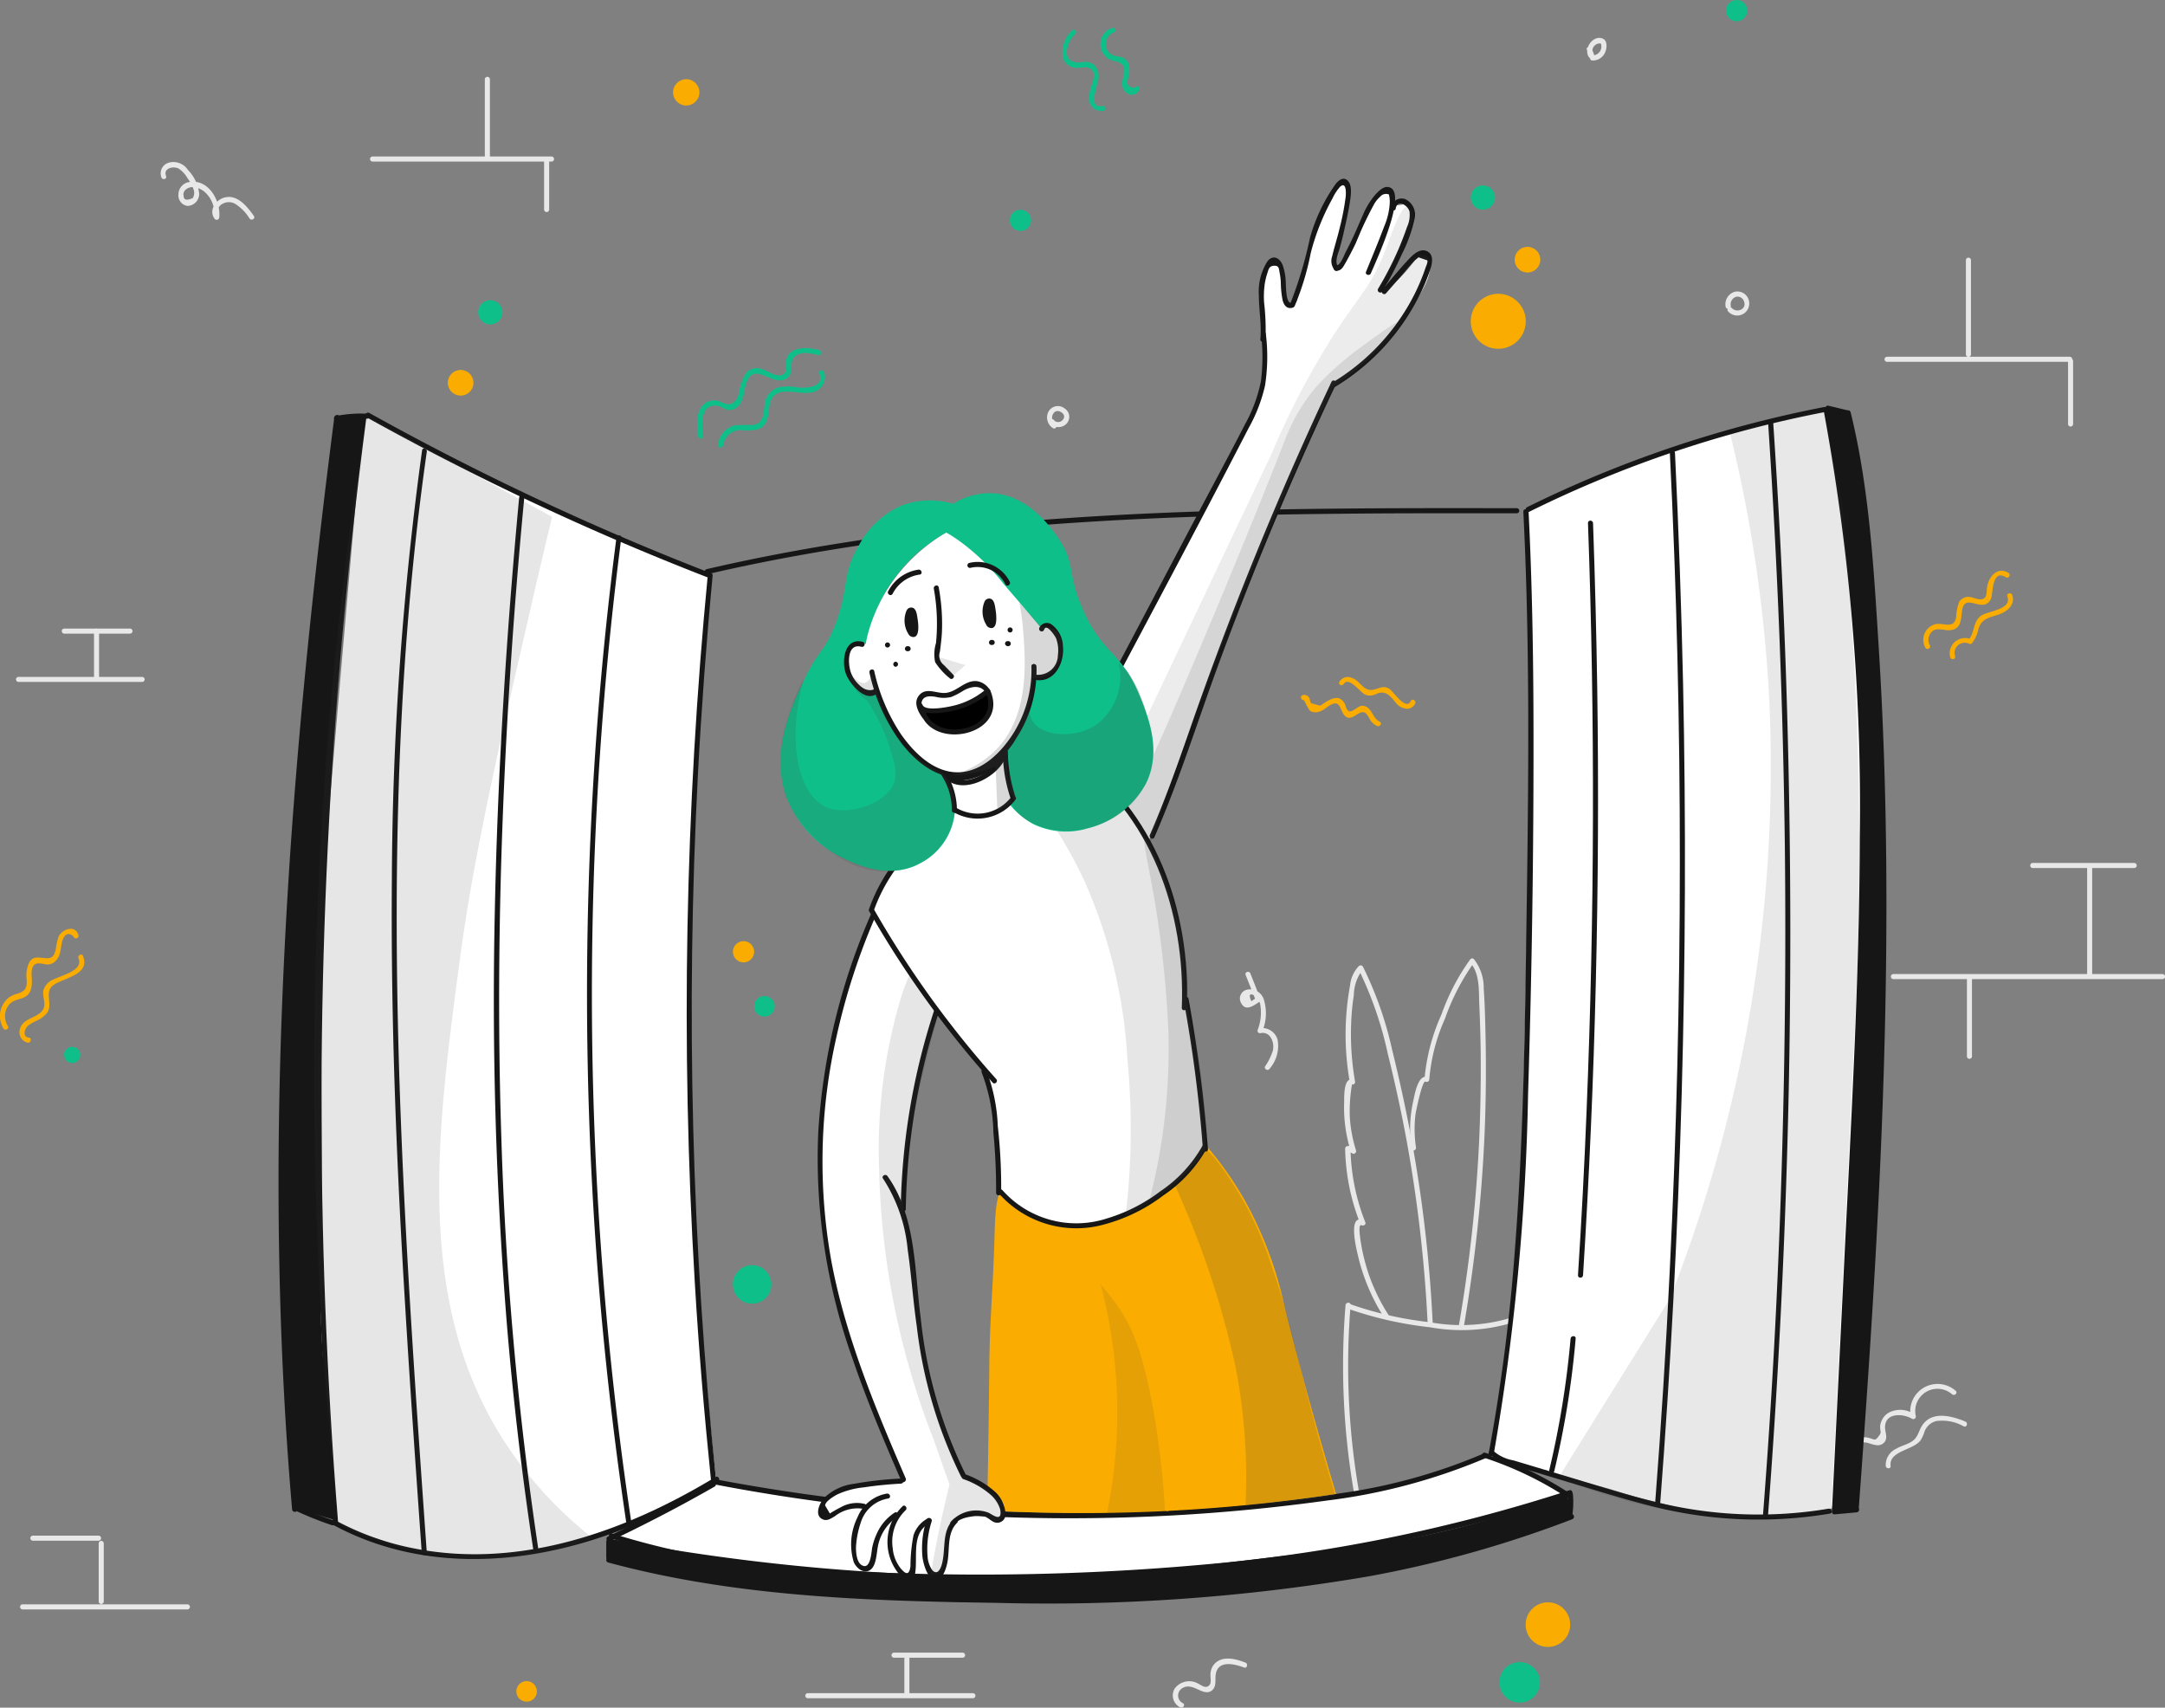 <svg xmlns="http://www.w3.org/2000/svg" width="155.009" height="122.247" viewBox="0 0 155.009 122.247">
  <rect x="0" y="0" width="155.009" height="122.247" fill="#808080" stroke="none"/>
  <g id="Group_1557" data-name="Group 1557" transform="translate(-750.949 -89.293)">
    <circle id="Ellipse_75" data-name="Ellipse 75" cx="1.97" cy="1.97" r="1.97" transform="translate(855.961 113.923) rotate(-80.783)" fill="#faad00"/>
    <circle id="Ellipse_76" data-name="Ellipse 76" cx="0.919" cy="0.919" r="0.919" transform="translate(859.394 106.964)" fill="#faad00"/>
    <circle id="Ellipse_77" data-name="Ellipse 77" cx="0.943" cy="0.943" r="0.943" transform="translate(799.139 94.961)" fill="#faad00"/>
    <circle id="Ellipse_78" data-name="Ellipse 78" cx="1.596" cy="1.596" r="1.596" transform="translate(860.18 204)" fill="#faad00"/>
    <circle id="Ellipse_79" data-name="Ellipse 79" cx="0.737" cy="0.737" r="0.737" transform="translate(787.916 209.638)" fill="#faad00"/>
    <circle id="Ellipse_80" data-name="Ellipse 80" cx="0.87" cy="0.87" r="0.87" transform="translate(856.075 104.081) rotate(-76.717)" fill="#0fbf89"/>
    <circle id="Ellipse_81" data-name="Ellipse 81" cx="0.919" cy="0.919" r="0.919" transform="translate(783.011 115.776)" fill="#faad00"/>
    <circle id="Ellipse_82" data-name="Ellipse 82" cx="0.87" cy="0.87" r="0.87" transform="matrix(0.95, -0.312, 0.312, 0.95, 784.959, 111.095)" fill="#0fbf89"/>
    <circle id="Ellipse_83" data-name="Ellipse 83" cx="0.761" cy="0.761" r="0.761" transform="translate(823.253 104.304)" fill="#0fbf89"/>
    <circle id="Ellipse_84" data-name="Ellipse 84" cx="0.58" cy="0.58" r="0.58" transform="translate(755.541 164.233)" fill="#0fbf89"/>
    <circle id="Ellipse_85" data-name="Ellipse 85" cx="1.45" cy="1.45" r="1.45" transform="translate(858.306 208.279)" fill="#0fbf89"/>
    <circle id="Ellipse_86" data-name="Ellipse 86" cx="0.761" cy="0.761" r="0.761" transform="translate(874.528 89.293)" fill="#0fbf89"/>
    <g id="Group_1324" data-name="Group 1324" transform="translate(800.857 114.217)">
      <g id="Group_1323" data-name="Group 1323" transform="translate(0)">
        <path id="Path_666" data-name="Path 666" d="M848.492,144.03c-.121-.749-.23-2.248.967-2.127.435.048.677.435,1.16.266.907-.315.7-1.487,1.076-2.164.617-1.088,1.813.5,2.732-.024a.812.812,0,0,0,.362-.81c-.024-1.221,1.052-1.136,1.934-.894a.182.182,0,0,0,.1-.351c-.894-.242-2.381-.326-2.417.967-.012.314.157.629-.3.822a.951.951,0,0,1-.52-.048c-.315-.1-.593-.315-.919-.4a1.034,1.034,0,0,0-1.124.3,4.283,4.283,0,0,0-.52,1.535c-.181.544-.531.858-1.124.593a1.3,1.3,0,0,0-.737-.17c-1.245.17-1.185,1.68-1.027,2.6.048.23.4.133.363-.1Z" transform="translate(-848.047 -137.782)" fill="#0fbf89"/>
      </g>
    </g>
    <g id="Group_1326" data-name="Group 1326" transform="translate(802.364 115.81)">
      <g id="Group_1325" data-name="Group 1325" transform="translate(0)">
        <path id="Path_667" data-name="Path 667" d="M851.343,146.238a1.263,1.263,0,0,1,1.4-1.076,3.125,3.125,0,0,0,1.112-.072c.822-.314.665-1.209.858-1.91.363-1.33,2.043-.508,2.974-.725a1.134,1.134,0,0,0,.894-1.451c-.084-.218-.435-.121-.351.1.411,1-.991,1.063-1.583.991a3.574,3.574,0,0,0-1.293-.012,1.421,1.421,0,0,0-1.052,1.342c-.085.6-.073,1.269-.858,1.366a11.127,11.127,0,0,0-1.269.024,1.586,1.586,0,0,0-1.2,1.4c-.036.254.326.254.362.024Z" transform="translate(-850.978 -140.881)" fill="#0fbf89"/>
      </g>
    </g>
    <g id="Group_1328" data-name="Group 1328" transform="translate(826.985 91.419)">
      <g id="Group_1327" data-name="Group 1327">
        <path id="Path_668" data-name="Path 668" d="M899.595,93.489a2.186,2.186,0,0,0-.665,1.9,1.045,1.045,0,0,0,1.184.762c.326-.024.665-.109.931.181.206.218.073.677.012.919a3.349,3.349,0,0,0-.242,1.136.888.888,0,0,0,1.052.846c.23-.048.133-.4-.1-.351-1.052.242-.326-1.511-.278-1.934a1.181,1.181,0,0,0-.29-.992,1.067,1.067,0,0,0-.931-.193c-.532.061-1.027-.109-1.052-.749a2.139,2.139,0,0,1,.616-1.281c.17-.157-.1-.423-.242-.242Z" transform="translate(-898.879 -93.428)" fill="#0fbf89"/>
      </g>
    </g>
    <g id="Group_1330" data-name="Group 1330" transform="translate(829.736 91.284)">
      <g id="Group_1329" data-name="Group 1329" transform="translate(0 0)">
        <path id="Path_669" data-name="Path 669" d="M905.049,93.18a1.231,1.231,0,0,0-.3,2.164c.29.217.629.169.919.351.544.326.109.967.133,1.475a.768.768,0,0,0,.29.64.586.586,0,0,0,.943-.242c.073-.218-.278-.315-.351-.1-.459-.061-.616-.266-.483-.617l.072-.362a1.844,1.844,0,0,0,.036-.363.947.947,0,0,0-.266-.7c-.29-.266-.737-.157-1.052-.375a.891.891,0,0,1,.242-1.571c.217-.084.024-.387-.181-.3Z" transform="translate(-904.231 -93.165)" fill="#0fbf89"/>
      </g>
    </g>
    <g id="Group_1332" data-name="Group 1332" transform="translate(750.949 155.785)">
      <g id="Group_1331" data-name="Group 1331">
        <path id="Path_670" data-name="Path 670" d="M751.516,225.615a1.3,1.3,0,0,1,0-1.414c.278-.435.665-.447,1.112-.616.617-.254.629-.894.593-1.475a1.838,1.838,0,0,1,.036-.629c.157-.484.568-.351.943-.29a.817.817,0,0,0,.6-.121,1.242,1.242,0,0,0,.447-.7c.061-.218.073-.447.121-.665a1.32,1.32,0,0,1,.145-.435c.193-.3.423-.326.7-.061a.182.182,0,0,0,.35-.1c-.217-.786-1.184-.435-1.426.121a4.451,4.451,0,0,0-.181.8,1.653,1.653,0,0,1-.145.471c-.181.326-.52.266-.834.23-.375-.036-.665-.072-.907.278a2.181,2.181,0,0,0-.205,1.33c.012.556-.109.774-.653.954a1.838,1.838,0,0,0-.592.254,1.684,1.684,0,0,0-.424,2.236c.121.205.435.024.315-.17Z" transform="translate(-750.949 -218.654)" fill="#faad00"/>
      </g>
    </g>
    <g id="Group_1334" data-name="Group 1334" transform="translate(752.349 157.622)">
      <g id="Group_1333" data-name="Group 1333" transform="translate(0 0)">
        <path id="Path_671" data-name="Path 671" d="M754.35,228.186c-.507-.072-.314-.629-.084-.846a2.588,2.588,0,0,1,.616-.363,2.212,2.212,0,0,0,.725-.52c.52-.653-.23-1.523.5-2.043s2.671-.737,2.1-2.091c-.085-.217-.4-.024-.315.181.411.979-1.583,1.269-2.091,1.68a1.217,1.217,0,0,0-.411.568c-.145.507.278,1.027-.1,1.511-.435.532-1.366.532-1.584,1.281a.767.767,0,0,0,.556,1c.217.024.314-.326.084-.363Z" transform="translate(-753.672 -222.228)" fill="#faad00"/>
      </g>
    </g>
    <g id="Group_1336" data-name="Group 1336" transform="translate(888.655 130.153)">
      <g id="Group_1335" data-name="Group 1335">
        <path id="Path_672" data-name="Path 672" d="M1019.328,174.123a.793.793,0,0,1,.036-.846c.266-.387.58-.3.992-.266a1.214,1.214,0,0,0,.8-.072c.471-.29.4-.894.483-1.354.194-1.076,1.124-.1,1.753-.435a.779.779,0,0,0,.363-.592c.084-.471.108-1.874,1.015-1.306.193.121.387-.193.182-.314-.81-.5-1.463.326-1.535,1.088-.048.435,0,.858-.58.8-.205-.024-.411-.133-.616-.157a.775.775,0,0,0-.8.351,3.554,3.554,0,0,0-.217,1.124c-.181.822-.883.362-1.451.459a1.157,1.157,0,0,0-.749,1.692.184.184,0,0,0,.326-.169Z" transform="translate(-1018.858 -168.787)" fill="#faad00"/>
      </g>
    </g>
    <g id="Group_1338" data-name="Group 1338" transform="translate(890.529 131.765)">
      <g id="Group_1337" data-name="Group 1337" transform="translate(0)">
        <path id="Path_673" data-name="Path 673" d="M1022.9,176.408a.729.729,0,0,1,.991-.883.179.179,0,0,0,.217-.024,2.469,2.469,0,0,0,.471-1.039c.218-.7.738-.8,1.366-.992s1.305-.7,1.052-1.426c-.085-.218-.435-.121-.351.1.351.954-1.366,1.028-1.874,1.378-.617.435-.435,1.221-.907,1.729a1.361,1.361,0,0,1,.217-.024,1.1,1.1,0,0,0-1.523,1.293c.072.206.423.121.339-.108Z" transform="translate(-1022.504 -171.922)" fill="#faad00"/>
      </g>
    </g>
    <g id="Group_1340" data-name="Group 1340" transform="translate(886.346 159.023)">
      <g id="Group_1339" data-name="Group 1339" transform="translate(0 0)">
        <path id="Path_674" data-name="Path 674" d="M1014.537,225.316H1033.8a.181.181,0,0,0,0-.362h-19.267a.181.181,0,0,0,0,.362Z" transform="translate(-1014.365 -224.954)" fill="#e8e8e8"/>
      </g>
    </g>
    <g id="Group_1342" data-name="Group 1342" transform="translate(891.776 159.129)">
      <g id="Group_1341" data-name="Group 1341" transform="translate(0 0)">
        <path id="Path_675" data-name="Path 675" d="M1024.93,225.331v5.609a.181.181,0,0,0,.362,0v-5.609a.181.181,0,0,0-.362,0Z" transform="translate(-1024.93 -225.159)" fill="#e8e8e8"/>
      </g>
    </g>
    <g id="Group_1344" data-name="Group 1344" transform="translate(900.382 151.115)">
      <g id="Group_1343" data-name="Group 1343" transform="translate(0 0)">
        <path id="Path_676" data-name="Path 676" d="M1042.035,217.573V209.74a.181.181,0,0,0-.362,0v7.833a.181.181,0,0,0,.362,0Z" transform="translate(-1041.673 -209.568)" fill="#e8e8e8"/>
      </g>
    </g>
    <g id="Group_1346" data-name="Group 1346" transform="translate(896.305 151.07)">
      <g id="Group_1345" data-name="Group 1345">
        <path id="Path_677" data-name="Path 677" d="M1033.914,209.843h7.289a.182.182,0,0,0,0-.363h-7.289a.182.182,0,0,0,0,.363Z" transform="translate(-1033.742 -209.48)" fill="#e8e8e8"/>
      </g>
    </g>
    <g id="Group_1348" data-name="Group 1348" transform="translate(891.703 107.734)">
      <g id="Group_1347" data-name="Group 1347" transform="translate(0)">
        <path id="Path_678" data-name="Path 678" d="M1024.788,125.342v6.769a.182.182,0,0,0,.363,0v-6.769a.182.182,0,0,0-.363,0Z" transform="translate(-1024.788 -125.17)" fill="#e8e8e8"/>
      </g>
    </g>
    <g id="Group_1350" data-name="Group 1350" transform="translate(885.877 114.832)">
      <g id="Group_1349" data-name="Group 1349">
        <path id="Path_679" data-name="Path 679" d="M1013.635,139.342h13.078a.181.181,0,0,0,0-.362h-13.078a.181.181,0,1,0,0,.362Z" transform="translate(-1013.454 -138.98)" fill="#e8e8e8"/>
      </g>
    </g>
    <g id="Group_1352" data-name="Group 1352" transform="translate(899.016 114.974)">
      <g id="Group_1351" data-name="Group 1351" transform="translate(0)">
        <path id="Path_680" data-name="Path 680" d="M1039.016,139.428v4.5a.181.181,0,0,0,.362,0v-4.5a.181.181,0,0,0-.362,0Z" transform="translate(-1039.016 -139.256)" fill="#e8e8e8"/>
      </g>
    </g>
    <g id="Group_1354" data-name="Group 1354" transform="translate(777.447 100.497)">
      <g id="Group_1353" data-name="Group 1353">
        <path id="Path_681" data-name="Path 681" d="M802.679,111.452h12.813a.181.181,0,0,0,0-.362H802.679a.181.181,0,0,0,0,.362Z" transform="translate(-802.502 -111.09)" fill="#e8e8e8"/>
      </g>
    </g>
    <g id="Group_1356" data-name="Group 1356" transform="translate(789.905 100.642)">
      <g id="Group_1355" data-name="Group 1355" transform="translate(0 0)">
        <path id="Path_682" data-name="Path 682" d="M826.738,111.554v3.481a.182.182,0,0,0,.363,0v-3.481a.181.181,0,0,0-.363,0Z" transform="translate(-826.738 -111.372)" fill="#e8e8e8"/>
      </g>
    </g>
    <g id="Group_1358" data-name="Group 1358" transform="translate(785.662 94.789)">
      <g id="Group_1357" data-name="Group 1357" transform="translate(0)">
        <path id="Path_683" data-name="Path 683" d="M818.847,105.729v-5.572a.182.182,0,0,0-.363,0v5.572a.181.181,0,1,0,.363,0Z" transform="translate(-818.484 -99.985)" fill="#e8e8e8"/>
      </g>
    </g>
    <g id="Group_1360" data-name="Group 1360" transform="translate(752.105 137.75)">
      <g id="Group_1359" data-name="Group 1359" transform="translate(0)">
        <path id="Path_684" data-name="Path 684" d="M753.37,183.928h8.848a.181.181,0,0,0,0-.362H753.37a.181.181,0,0,0,0,.362Z" transform="translate(-753.199 -183.566)" fill="#e8e8e8"/>
      </g>
    </g>
    <g id="Group_1362" data-name="Group 1362" transform="translate(757.68 134.302)">
      <g id="Group_1361" data-name="Group 1361">
        <path id="Path_685" data-name="Path 685" d="M764.045,177.03v3.263a.181.181,0,0,0,.362,0V177.03a.181.181,0,0,0-.362,0Z" transform="translate(-764.045 -176.858)" fill="#e8e8e8"/>
      </g>
    </g>
    <g id="Group_1364" data-name="Group 1364" transform="translate(755.372 134.293)">
      <g id="Group_1363" data-name="Group 1363" transform="translate(0 0)">
        <path id="Path_686" data-name="Path 686" d="M759.735,177.2h4.714a.182.182,0,0,0,0-.363h-4.714a.181.181,0,0,0,0,.363Z" transform="translate(-759.553 -176.84)" fill="#e8e8e8"/>
      </g>
    </g>
    <g id="Group_1366" data-name="Group 1366" transform="translate(808.604 210.503)">
      <g id="Group_1365" data-name="Group 1365" transform="translate(0)">
        <path id="Path_687" data-name="Path 687" d="M863.3,325.47H875.12a.181.181,0,0,0,0-.362H863.3a.181.181,0,0,0,0,.362Z" transform="translate(-863.117 -325.108)" fill="#e8e8e8"/>
      </g>
    </g>
    <g id="Group_1368" data-name="Group 1368" transform="translate(815.699 207.78)">
      <g id="Group_1367" data-name="Group 1367">
        <path id="Path_688" data-name="Path 688" d="M877.283,322.534v-2.551a.181.181,0,0,0-.362,0v2.551a.181.181,0,0,0,.362,0Z" transform="translate(-876.921 -319.811)" fill="#e8e8e8"/>
      </g>
    </g>
    <g id="Group_1370" data-name="Group 1370" transform="translate(814.789 207.602)">
      <g id="Group_1369" data-name="Group 1369" transform="translate(0)">
        <path id="Path_689" data-name="Path 689" d="M875.323,319.826h4.908a.181.181,0,0,0,0-.362h-4.908a.181.181,0,0,0,0,.362Z" transform="translate(-875.151 -319.464)" fill="#e8e8e8"/>
      </g>
    </g>
    <g id="Group_1372" data-name="Group 1372" transform="translate(752.383 204.145)">
      <g id="Group_1371" data-name="Group 1371" transform="translate(0)">
        <path id="Path_690" data-name="Path 690" d="M753.911,313.1h11.822a.182.182,0,0,0,0-.363H753.911a.182.182,0,0,0,0,.363Z" transform="translate(-753.739 -312.738)" fill="#e8e8e8"/>
      </g>
    </g>
    <g id="Group_1374" data-name="Group 1374" transform="translate(758.018 199.597)">
      <g id="Group_1373" data-name="Group 1373">
        <path id="Path_691" data-name="Path 691" d="M764.7,304.062v4.182a.182.182,0,0,0,.363,0v-4.182a.182.182,0,0,0-.363,0Z" transform="translate(-764.703 -303.891)" fill="#e8e8e8"/>
      </g>
    </g>
    <g id="Group_1376" data-name="Group 1376" transform="translate(753.12 199.225)">
      <g id="Group_1375" data-name="Group 1375">
        <path id="Path_692" data-name="Path 692" d="M760.072,303.167h-4.726a.182.182,0,0,0,0,.363h4.726a.182.182,0,0,0,0-.363Z" transform="translate(-755.174 -303.167)" fill="#e8e8e8"/>
      </g>
    </g>
    <g id="Group_1378" data-name="Group 1378" transform="translate(883.337 188.364)">
      <g id="Group_1377" data-name="Group 1377" transform="translate(0)">
        <path id="Path_693" data-name="Path 693" d="M1009.13,287.543a.77.77,0,0,1,.314-1.306c.326-.072.641.133.955.169a.633.633,0,0,0,.653-.206c.242-.314.048-.676.036-1.027-.024-1.1,1.281-1.027,1.934-.641a.183.183,0,0,0,.266-.205,1.591,1.591,0,0,1,2.6-1.547c.181.145.435-.109.254-.254a1.957,1.957,0,0,0-3.2,1.91c.085-.072.182-.133.266-.206a1.761,1.761,0,0,0-1.862-.133,1.245,1.245,0,0,0-.507.58,1.055,1.055,0,0,0-.1.507c.012.326.121.3-.121.616-.266.351-.29.194-.665.109a1.105,1.105,0,0,0-1.064,1.886c.157.169.411-.085.242-.254Z" transform="translate(-1008.511 -282.036)" fill="#e8e8e8"/>
      </g>
    </g>
    <g id="Group_1380" data-name="Group 1380" transform="translate(885.955 190.645)">
      <g id="Group_1379" data-name="Group 1379">
        <path id="Path_694" data-name="Path 694" d="M1013.962,290.062c-.133-1.1,1.669-1.112,2.176-1.874a3.061,3.061,0,0,0,.266-.616,1.2,1.2,0,0,1,.846-.725,3.191,3.191,0,0,1,1.958.387c.218.084.315-.266.1-.351-1.112-.459-2.611-.81-3.227.544-.218.483-.29.749-.8,1-.3.145-.617.229-.907.4a1.288,1.288,0,0,0-.762,1.233c.024.23.387.23.351,0Z" transform="translate(-1013.605 -286.473)" fill="#e8e8e8"/>
      </g>
    </g>
    <g id="Group_1382" data-name="Group 1382" transform="translate(762.448 100.87)">
      <g id="Group_1381" data-name="Group 1381" transform="translate(0 0)">
        <path id="Path_695" data-name="Path 695" d="M773.714,112.845c-.23-.58.544-.738.907-.532a2.027,2.027,0,0,1,.629.689,3.027,3.027,0,0,1,.411.749.72.72,0,0,1-.036.665c-.423.193-.641.145-.653-.133-.109-.4.314-.665.677-.653a1.483,1.483,0,0,1,.979.5,2.089,2.089,0,0,1,.531,1.68c.109-.036.23-.06.339-.1a.629.629,0,0,1,.314-.907.9.9,0,0,1,.858.036,3.216,3.216,0,0,1,1.015,1.039c.133.194.447.012.314-.181-.459-.641-1.148-1.535-2.055-1.33-.665.145-1.2.919-.762,1.523a.184.184,0,0,0,.339-.1c.108-1.148-.738-2.72-2.092-2.526a.908.908,0,0,0-.834.907.761.761,0,0,0,.653.81.859.859,0,0,0,.834-.87,2.835,2.835,0,0,0-.8-1.7,1.248,1.248,0,0,0-1.366-.531.8.8,0,0,0-.544,1.039c.072.242.423.145.338-.072Z" transform="translate(-773.321 -111.816)" fill="#e8e8e8"/>
      </g>
    </g>
    <g id="Group_1384" data-name="Group 1384" transform="translate(825.915 118.367)">
      <g id="Group_1383" data-name="Group 1383">
        <path id="Path_696" data-name="Path 696" d="M897.4,147.121c-.508-.3-.146-1.2.423-.822.544.363-.181.979-.532.556-.145-.181-.4.072-.254.254a.8.8,0,0,0,1.124.036.713.713,0,0,0-.109-1.124.77.77,0,0,0-1.148.217.907.907,0,0,0,.326,1.2c.181.109.363-.193.17-.314Z" transform="translate(-896.796 -145.857)" fill="#e8e8e8"/>
      </g>
    </g>
    <g id="Group_1386" data-name="Group 1386" transform="translate(864.554 92.003)">
      <g id="Group_1385" data-name="Group 1385" transform="translate(0 0)">
        <path id="Path_697" data-name="Path 697" d="M972.442,95.758a.536.536,0,0,1,.616-.774c-.036-.024-.073-.06-.108-.084a.631.631,0,0,1-.556.919,2.021,2.021,0,0,1,.169.133c-.073-.206-.157-.423-.23-.629s-.435-.121-.351.1.157.423.23.629a.168.168,0,0,0,.169.133.955.955,0,0,0,.895-.556c.133-.266.205-.822-.121-.992-.713-.351-1.45.713-1.027,1.306.133.193.447.012.314-.181Z" transform="translate(-971.97 -94.564)" fill="#e8e8e8"/>
      </g>
    </g>
    <g id="Group_1388" data-name="Group 1388" transform="translate(874.483 110.155)">
      <g id="Group_1387" data-name="Group 1387">
        <path id="Path_698" data-name="Path 698" d="M991.669,130.895a.564.564,0,0,1,.423-.64.5.5,0,0,1,.544.387c.157.544-.556.8-.894.423-.157-.17-.411.084-.254.253a.863.863,0,0,0,1.451-.882.846.846,0,0,0-1.015-.52.934.934,0,0,0-.617,1.076.188.188,0,0,0,.363-.1Z" transform="translate(-991.287 -129.881)" fill="#e8e8e8"/>
      </g>
    </g>
    <g id="Group_1390" data-name="Group 1390" transform="translate(834.917 208.025)">
      <g id="Group_1389" data-name="Group 1389" transform="translate(0)">
        <path id="Path_699" data-name="Path 699" d="M915.024,323.478a.612.612,0,0,1,0-1.088c.411-.23.8-.024,1.172.145.314.145.676.278.955,0,.254-.242.206-.617.218-.931.048-1.221,1.233-.979,2.043-.677.217.085.314-.266.1-.351-.713-.278-1.7-.544-2.272.157a1.137,1.137,0,0,0-.23.7c-.012.169.061.544-.036.7-.266.4-.629.036-.907-.085a1.29,1.29,0,0,0-1.62.387.954.954,0,0,0,.387,1.342c.218.108.4-.206.194-.3Z" transform="translate(-914.31 -320.287)" fill="#e8e8e8"/>
      </g>
    </g>
    <circle id="Ellipse_87" data-name="Ellipse 87" cx="0.761" cy="0.761" r="0.761" transform="translate(803.423 156.666)" fill="#faad00"/>
    <circle id="Ellipse_88" data-name="Ellipse 88" cx="0.737" cy="0.737" r="0.737" transform="translate(804.946 160.595)" fill="#0fbf89"/>
    <circle id="Ellipse_89" data-name="Ellipse 89" cx="1.378" cy="1.378" r="1.378" transform="translate(803.423 179.862)" fill="#0fbf89"/>
    <g id="Group_1392" data-name="Group 1392" transform="translate(844.089 139.044)">
      <g id="Group_1391" data-name="Group 1391">
        <path id="Path_700" data-name="Path 700" d="M932.379,186.457a6.744,6.744,0,0,0,.4.737.7.7,0,0,0,.58.109c.363-.061.593-.326.907-.5.677-.387.677.278.943.653.3.447.629.23.979.012.23-.145.447-.242.653-.036a2.479,2.479,0,0,1,.266.423,1.182,1.182,0,0,0,.5.447c.206.1.4-.217.182-.315-.5-.217-.556-1.039-1.148-1.124-.278-.036-.4.121-.616.242-.266.157-.423.266-.593-.036-.073-.121-.084-.29-.169-.411-.387-.641-.991-.29-1.475.024a1.982,1.982,0,0,1-.266.169c-.206-.061-.423-.121-.629-.181-.084-.084-.084-.29-.157-.4a.381.381,0,0,0-.435-.181c-.242.049-.145.4.085.363Z" transform="translate(-932.153 -186.083)" fill="#faad00"/>
      </g>
    </g>
    <g id="Group_1394" data-name="Group 1394" transform="translate(846.815 137.765)">
      <g id="Group_1393" data-name="Group 1393" transform="translate(0 0)">
        <path id="Path_701" data-name="Path 701" d="M937.8,184.087c.362-.568,1.2.617,1.535.762a.9.9,0,0,0,.617.024,1.729,1.729,0,0,0,.266-.109.786.786,0,0,1,.87.181c.387.326.5.762,1.052.883a.636.636,0,0,0,.774-.339c.1-.206-.217-.4-.314-.181-.339.725-1.27-.7-1.511-.858-.447-.29-.725-.048-1.172.048-.713.145-.943-.653-1.535-.846a.687.687,0,0,0-.883.266c-.145.193.169.375.3.169Z" transform="translate(-937.457 -183.595)" fill="#faad00"/>
      </g>
    </g>
    <g id="Group_1396" data-name="Group 1396" transform="translate(839.72 158.87)">
      <g id="Group_1395" data-name="Group 1395" transform="translate(0 0)">
        <path id="Path_702" data-name="Path 702" d="M924.066,224.869c.242.6.484,1.221.725,1.825.024-.072.061-.133.085-.206-.133.085-.266.17-.4.266-.206-.484-.121-.6.266-.387a1.078,1.078,0,0,1,.387.713,3.436,3.436,0,0,1-.205,1.74.177.177,0,0,0,.218.217c.725-.145,1.015.725.87,1.269a4.247,4.247,0,0,1-.544,1.1c-.121.193.193.375.314.181a2.494,2.494,0,0,0,.569-2.1,1.159,1.159,0,0,0-1.306-.8l.217.217a3.339,3.339,0,0,0,.1-2.3,1.036,1.036,0,0,0-1.208-.676.648.648,0,0,0-.423.93c.326.665.894.218,1.317-.06a.2.2,0,0,0,.084-.206c-.242-.6-.483-1.221-.725-1.825-.072-.206-.423-.121-.338.1Z" transform="translate(-923.654 -224.655)" fill="#e8e8e8"/>
      </g>
    </g>
    <g id="flower" transform="translate(847.11 157.893)">
      <g id="Group_1398" data-name="Group 1398" transform="translate(0 24.661)">
        <g id="Group_1397" data-name="Group 1397">
          <path id="Path_703" data-name="Path 703" d="M938.208,270.905a53.072,53.072,0,0,0,.58,13.272c.036.229.387.133.351-.1a52.857,52.857,0,0,1-.568-13.175c.024-.23-.339-.23-.363,0Z" transform="translate(-938.031 -270.733)" fill="#e8e8e8"/>
        </g>
      </g>
      <g id="Group_1400" data-name="Group 1400" transform="translate(0.293 24.747)">
        <g id="Group_1399" data-name="Group 1399">
          <path id="Path_704" data-name="Path 704" d="M938.728,271.265a26.647,26.647,0,0,0,5.814,1.306,12.661,12.661,0,0,0,5.79-.3c.217-.085.121-.435-.1-.351a12.394,12.394,0,0,1-5.693.29,25.793,25.793,0,0,1-5.717-1.293c-.23-.085-.315.266-.1.351Z" transform="translate(-938.601 -270.901)" fill="#e8e8e8"/>
        </g>
      </g>
      <g id="Group_1402" data-name="Group 1402" transform="translate(0.073 0.511)">
        <g id="Group_1401" data-name="Group 1401">
          <path id="Path_705" data-name="Path 705" d="M941.4,248.845a13.621,13.621,0,0,1-1.511-3.13,15.064,15.064,0,0,1-.423-1.608c-.061-.326-.121-.653-.157-.979,0-.036-.133-.894.121-.774.121.061.326-.048.266-.206a15.051,15.051,0,0,1-1.064-5.258l-.181.181c.1.036.181.072.278.108.121.145.351-.012.3-.181a9.972,9.972,0,0,1-.447-2.393,11.352,11.352,0,0,1,.157-2.333.18.18,0,0,0,.217-.217,19.793,19.793,0,0,1-.278-4.134,16.414,16.414,0,0,1,.194-2.043,3,3,0,0,1,.628-1.813l-.29-.036a26.452,26.452,0,0,1,2.1,6.08q.762,3.064,1.341,6.189a99.611,99.611,0,0,1,1.5,12.993c.012.23.375.23.363,0A99.393,99.393,0,0,0,943,236.2q-.6-3.227-1.39-6.418a25.973,25.973,0,0,0-2.091-5.947.19.19,0,0,0-.29-.036,2.309,2.309,0,0,0-.629,1.39,19.448,19.448,0,0,0-.012,6.95l.217-.217c-.7-.193-.616,1.317-.629,1.656a10.462,10.462,0,0,0,.484,3.505c.1-.06.206-.121.3-.181a.538.538,0,0,0-.532-.218.186.186,0,0,0-.181.181,15.385,15.385,0,0,0,1.076,5.355c.085-.073.181-.133.266-.206-1.209-.58-.508,2.152-.411,2.562A14.057,14.057,0,0,0,941.07,249c.145.217.459.036.326-.157Z" transform="translate(-938.173 -223.75)" fill="#e8e8e8"/>
        </g>
      </g>
      <g id="Group_1404" data-name="Group 1404" transform="translate(4.796)">
        <g id="Group_1403" data-name="Group 1403">
          <path id="Path_706" data-name="Path 706" d="M947.784,236.287a8.873,8.873,0,0,1-.036-2.333c.024-.193.484-2.466.713-2.369a.19.19,0,0,0,.278-.157,13.294,13.294,0,0,1,1.124-4.351,16.1,16.1,0,0,1,2.067-4h-.253c.689.786.6,1.983.641,2.961.048,1.1.085,2.2.1,3.3q.036,3.246-.109,6.491a107.435,107.435,0,0,1-1.45,13.2c-.036.229.314.326.35.1a109.4,109.4,0,0,0,1.487-13.768q.145-3.481.072-6.962c-.024-1.16-.048-2.321-.133-3.481a3.293,3.293,0,0,0-.7-2.1.175.175,0,0,0-.253,0,15.6,15.6,0,0,0-2.067,3.952,14.175,14.175,0,0,0-1.221,4.666c.1-.048.182-.108.278-.157-.737-.326-.979,1.245-1.076,1.668a9.123,9.123,0,0,0-.121,3.432c-.012.242.339.145.315-.084Z" transform="translate(-947.362 -222.755)" fill="#e8e8e8"/>
        </g>
      </g>
      <g id="Group_1406" data-name="Group 1406" transform="translate(0.796 37.877)">
        <g id="Group_1405" data-name="Group 1405">
          <path id="Path_707" data-name="Path 707" d="M939.71,296.975a18.149,18.149,0,0,0,11.628-.169c.217-.072.121-.423-.1-.351a17.884,17.884,0,0,1-11.434.169.182.182,0,0,0-.1.351Z" transform="translate(-939.579 -296.446)" fill="#e8e8e8"/>
        </g>
      </g>
      <g id="Group_1408" data-name="Group 1408" transform="translate(11.974 25.821)">
        <g id="Group_1407" data-name="Group 1407">
          <path id="Path_708" data-name="Path 708" d="M961.328,273.163c.145,1.958.3,3.916.435,5.874a26.169,26.169,0,0,1-.145,6c-.036.23.315.326.351.1a25.023,25.023,0,0,0,.169-5.862c-.133-2.031-.29-4.073-.447-6.1-.012-.23-.375-.23-.362,0Z" transform="translate(-961.327 -272.991)" fill="#e8e8e8"/>
        </g>
      </g>
    </g>
    <g id="window" transform="translate(770.891 118.333)">
      <path id="Path_709" data-name="Path 709" d="M835.824,297.92c2.466-1.317,4.944-2.635,7.409-3.953,1.161.194,2.756.447,4.666.713a156.187,156.187,0,0,0,17.756,1.62,126.561,126.561,0,0,0,15.846-.484,64.2,64.2,0,0,0,11.241-1.91,59.39,59.39,0,0,0,5.8-1.91,26.705,26.705,0,0,1,3.832,1.62,24.822,24.822,0,0,1,2.152,1.257c-2.272.653-5.331,1.487-8.969,2.333-7.663,1.789-13.538,2.635-14.77,2.816-7.047,1-17.092,2.417-29.723.955A98.456,98.456,0,0,1,835.824,297.92Z" transform="translate(-812.14 -216.846)" fill="#fff"/>
      <path id="Path_710" data-name="Path 710" d="M835.565,300.435c.061.507.133,1,.193,1.511.907.254,2.237.616,3.88.979a72.332,72.332,0,0,0,10.5,1.511,186.526,186.526,0,0,0,27.7.133,94.741,94.741,0,0,0,19.835-3.348c2.9-.846,5.27-1.7,6.962-2.369q-.2-.852-.4-1.7c-.471.193-1.172.471-2.031.786a62.981,62.981,0,0,1-14.9,3.348c-9.4,1.16-14.106,1.728-21.007,1.837A151.088,151.088,0,0,1,835.565,300.435Z" transform="translate(-812.014 -219.349)" fill="#161616"/>
      <g id="Group_1410" data-name="Group 1410" transform="translate(23.466 81.134)">
        <g id="Group_1409" data-name="Group 1409">
          <path id="Path_711" data-name="Path 711" d="M835.4,303.819v1.161a.181.181,0,0,0,.362,0v-1.161a.181.181,0,0,0-.362,0Z" transform="translate(-835.401 -303.637)" fill="#161616"/>
        </g>
      </g>
      <g id="Group_1412" data-name="Group 1412" transform="translate(23.468 79.356)">
        <g id="Group_1411" data-name="Group 1411">
          <path id="Path_712" data-name="Path 712" d="M835.535,303.637c9.03,2.441,18.457,2.756,27.753,2.889a136.49,136.49,0,0,0,26.725-1.9,81.384,81.384,0,0,0,14.553-4.086c.217-.084.121-.435-.1-.351a91.33,91.33,0,0,1-26.036,5.561,196.713,196.713,0,0,1-26.954-.012,79.742,79.742,0,0,1-15.847-2.441.176.176,0,1,0-.1.338Z" transform="translate(-835.404 -300.179)" fill="#161616"/>
        </g>
      </g>
      <g id="Group_1414" data-name="Group 1414" transform="translate(92.276 77.759)">
        <g id="Group_1413" data-name="Group 1413">
          <path id="Path_713" data-name="Path 713" d="M969.624,298.778a6.532,6.532,0,0,0,.048-1.535c-.024-.23-.387-.23-.362,0a6.354,6.354,0,0,1-.036,1.438c-.036.218.315.326.351.1Z" transform="translate(-969.271 -297.071)" fill="#161616"/>
        </g>
      </g>
      <g id="Group_1416" data-name="Group 1416" transform="translate(23.477 77.038)">
        <g id="Group_1415" data-name="Group 1415">
          <path id="Path_714" data-name="Path 714" d="M835.7,299.909c2.538-1.209,5.028-2.5,7.47-3.9a.181.181,0,0,0-.181-.314q-3.662,2.085-7.47,3.9c-.217.1-.036.411.182.315Z" transform="translate(-835.421 -295.668)" fill="#161616"/>
        </g>
      </g>
      <g id="Group_1418" data-name="Group 1418" transform="translate(30.998 75.036)">
        <g id="Group_1417" data-name="Group 1417">
          <path id="Path_715" data-name="Path 715" d="M850.186,293.943a134.452,134.452,0,0,0,43.949,1.172,42.377,42.377,0,0,0,11.29-3.01c.217-.1.024-.411-.181-.315a40.177,40.177,0,0,1-10.117,2.8c-3.529.556-7.095.894-10.661,1.124a137.392,137.392,0,0,1-21.733-.351c-4.182-.4-8.328-1-12.45-1.777-.23-.036-.326.314-.1.351Z" transform="translate(-850.054 -291.773)" fill="#161616"/>
        </g>
      </g>
      <g id="Group_1420" data-name="Group 1420" transform="translate(86.164 74.948)">
        <g id="Group_1419" data-name="Group 1419">
          <path id="Path_716" data-name="Path 716" d="M957.512,291.962a25.008,25.008,0,0,1,6.056,2.925c.194.133.375-.181.181-.315a25.7,25.7,0,0,0-6.14-2.961.182.182,0,0,0-.1.351Z" transform="translate(-957.38 -291.602)" fill="#161616"/>
        </g>
      </g>
      <g id="Group_1422" data-name="Group 1422" transform="translate(23.656 77.643)">
        <g id="Group_1421" data-name="Group 1421">
          <path id="Path_717" data-name="Path 717" d="M835.895,300.289a55,55,0,0,0,13.187,2.478c4.532.363,9.1.471,13.646.471A150.622,150.622,0,0,0,889.707,301a107.57,107.57,0,0,0,14.928-3.8c.217-.072.121-.423-.1-.351a117.566,117.566,0,0,1-26.471,5.343,179.146,179.146,0,0,1-26.955.338,58.5,58.5,0,0,1-15.145-2.6c-.193-.073-.29.278-.072.351Z" transform="translate(-835.771 -296.846)" fill="#161616"/>
        </g>
      </g>
      <g id="Group_1424" data-name="Group 1424" transform="translate(30.515 7.337)">
        <g id="Group_1423" data-name="Group 1423">
          <path id="Path_718" data-name="Path 718" d="M849.341,164.783c14.77-3.421,29.976-4.17,45.085-4.316,4.279-.048,8.558-.036,12.837-.036a.182.182,0,0,0,0-.363c-15.157-.024-30.387-.036-45.436,2.055-4.231.592-8.425,1.342-12.583,2.309a.182.182,0,0,0,.1.351Z" transform="translate(-849.113 -160.064)" fill="#161616"/>
        </g>
      </g>
      <path id="Path_719" data-name="Path 719" d="M961.212,153.481c.157,5.621.254,12.136.217,19.376-.024,4.206-.06,2.2-.435,19.7-.218,10.081-.278,13.876-.992,19.7-.459,3.8-1.015,6.914-1.426,9.029,3.118.87,6.091,1.692,8.7,2.417A51.356,51.356,0,0,0,974,225.364a26.829,26.829,0,0,0,9.029-.326c1.293-10.588,2.007-19.618,2.417-26.532,1.475-24.295.1-35.488-.435-39.416-.725-5.294-1.62-9.645-2.309-12.655-2.586.5-4.69,1.027-6.164,1.426a103.374,103.374,0,0,0-12.438,4.4C962.856,152.78,961.852,153.2,961.212,153.481Z" transform="translate(-871.798 -146.103)" fill="#fff"/>
      <path id="Path_720" data-name="Path 720" d="M797.972,146.858c-.1,1.039-.206,2.321-.3,3.433-2.007,22.881-3.01,34.328-3.336,41.689a209.211,209.211,0,0,0,1.317,33.615,2.631,2.631,0,0,0,.81,1.015,6.06,6.06,0,0,0,2.116.7,14.013,14.013,0,0,1,1.62.6,18.711,18.711,0,0,0,6.769.81,29.918,29.918,0,0,0,10.6-2.623,41.161,41.161,0,0,0,5.657-2.828c-.749-6.733-1.305-13.84-1.62-21.3a307.159,307.159,0,0,1,1.317-43.406c-.556-.217-1.366-.52-2.321-.906-1.644-.665-5.584-2.272-12.522-5.657C805.333,150.678,801.9,148.949,797.972,146.858Z" transform="translate(-791.887 -146.309)" fill="#fff"/>
      <path id="Path_721" data-name="Path 721" d="M1005.373,146.34c.145.8.338,1.9.556,3.215.3,1.874.979,6.31,1.475,12.136.507,6.068.628,11.29.64,15.448.036,8.437-.278,14.625-1.1,29.058-.254,4.5-.629,11.084-1.1,19.122.5-.036.979-.061,1.475-.1.242-2.007.568-4.993.822-8.642.193-2.635.278-4.557.363-6.624.423-9.476.5-9.368.641-13.236.29-7.627.23-13.489.181-18.759-.036-3.639-.145-7.083-.363-13.973a81.919,81.919,0,0,0-1.378-14.251c-.278-1.378-.544-2.526-.737-3.312C1006.352,146.4,1005.869,146.376,1005.373,146.34Z" transform="translate(-894.54 -146.057)" fill="#161616"/>
      <path id="Path_722" data-name="Path 722" d="M794.21,147.281c-.085.423-.217,1.076-.351,1.874a42.9,42.9,0,0,0-.52,4.617c-.266,4.109-.8,6.116-1.571,15.242-.146,1.668-.254,3.131-.471,6.068-.448,6-.665,8.993-.822,12.377-.169,3.784-.193,6.455-.229,11.8-.036,4.617-.061,7.953.06,12.317.1,3.481.29,8.207.762,13.84.979.29,1.946.58,2.925.87-.012-.544-.048-1.523-.121-2.744-.29-5.427-.761-7.627-.87-12.147-.036-1.39-.012-2.309,0-3.626.133-9.452-.024-13.767.061-19.908.145-10.02.822-17.852,1.4-24.525.544-6.309,1.16-11.713,1.692-15.943C795.492,147.353,794.851,147.317,794.21,147.281Z" transform="translate(-789.975 -146.515)" fill="#161616"/>
      <g id="Group_1426" data-name="Group 1426" transform="translate(86.642 7.411)">
        <g id="Group_1425" data-name="Group 1425">
          <path id="Path_723" data-name="Path 723" d="M960.792,160.381c.447,8.872.386,17.768.266,26.64-.133,8.678-.193,17.381-.858,26.048a134.325,134.325,0,0,1-1.885,14.723c-.048.229.3.326.351.1a166.9,166.9,0,0,0,2.466-25.843q.417-13.254.387-26.544c-.012-5.04-.1-10.081-.351-15.121-.024-.23-.387-.23-.375,0Z" transform="translate(-958.309 -160.209)" fill="#161616"/>
        </g>
      </g>
      <g id="Group_1428" data-name="Group 1428" transform="translate(89.3 0.097)">
        <g id="Group_1427" data-name="Group 1427">
          <path id="Path_724" data-name="Path 724" d="M963.752,153.465a83.014,83.014,0,0,1,21.177-7.132c.23-.048.133-.4-.1-.351a84.159,84.159,0,0,0-21.261,7.168c-.206.109-.024.423.181.315Z" transform="translate(-963.48 -145.978)" fill="#161616"/>
        </g>
      </g>
      <g id="Group_1430" data-name="Group 1430" transform="translate(110.623 0.118)">
        <g id="Group_1429" data-name="Group 1429">
          <path id="Path_725" data-name="Path 725" d="M1004.969,146.245a155.753,155.753,0,0,1,2.587,30.532c-.024,10.226-.629,20.428-1.124,30.641q-.436,8.83-.87,17.647c-.012.23.35.23.362,0,.52-10.419,1.064-20.838,1.535-31.269a273.624,273.624,0,0,0,.061-30.69,132.87,132.87,0,0,0-2.188-16.946.186.186,0,0,0-.363.085Z" transform="translate(-1004.964 -146.019)" fill="#161616"/>
        </g>
      </g>
      <g id="Group_1432" data-name="Group 1432" transform="translate(86.657 74.757)">
        <g id="Group_1431" data-name="Group 1431">
          <path id="Path_726" data-name="Path 726" d="M958.389,291.54a4.6,4.6,0,0,0,2.272.979c1.04.315,2.091.629,3.131.943,2.1.628,4.194,1.293,6.322,1.825a30.969,30.969,0,0,0,12.643.5c.23-.036.133-.387-.1-.351a30.456,30.456,0,0,1-12.45-.5c-1.946-.472-3.856-1.076-5.766-1.656l-2.9-.87-1.451-.435a2.858,2.858,0,0,1-1.438-.689.184.184,0,0,0-.266.254Z" transform="translate(-958.339 -291.23)" fill="#161616"/>
        </g>
      </g>
      <g id="Group_1434" data-name="Group 1434" transform="translate(110.738)">
        <g id="Group_1433" data-name="Group 1433">
          <path id="Path_727" data-name="Path 727" d="M1005.32,146.145c.447.109.894.218,1.353.326a.182.182,0,0,0,.1-.351c-.447-.108-.894-.217-1.353-.326-.23-.048-.326.3-.1.351Z" transform="translate(-1005.188 -145.79)" fill="#161616"/>
        </g>
      </g>
      <g id="Group_1436" data-name="Group 1436" transform="translate(112.192 0.335)">
        <g id="Group_1435" data-name="Group 1435">
          <path id="Path_728" data-name="Path 728" d="M1008.023,146.668a87.918,87.918,0,0,1,1.886,15c.362,5.125.556,10.262.64,15.411.145,10.214-.206,20.428-.785,30.629-.326,5.778-.738,11.555-1.161,17.333-.012.23.351.23.363,0,.761-10.274,1.45-20.548,1.776-30.847.326-10.274.3-20.573-.351-30.846-.351-5.584-.665-11.314-2.006-16.765a.186.186,0,0,0-.363.085Z" transform="translate(-1008.017 -146.442)" fill="#161616"/>
        </g>
      </g>
      <g id="Group_1438" data-name="Group 1438" transform="translate(111.241 78.861)">
        <g id="Group_1437" data-name="Group 1437">
          <path id="Path_729" data-name="Path 729" d="M1006.339,299.723l1.583-.145c.23-.024.23-.387,0-.362l-1.583.145c-.23.024-.23.387,0,.362Z" transform="translate(-1006.167 -299.215)" fill="#161616"/>
        </g>
      </g>
      <g id="Group_1440" data-name="Group 1440" transform="translate(29.224 11.992)">
        <g id="Group_1439" data-name="Group 1439">
          <path id="Path_730" data-name="Path 730" d="M848.109,169.293q-1.215,12.565-1.451,25.19-.236,12.674.52,25.347c.278,4.738.677,9.464,1.16,14.178.024.23.387.23.363,0q-1.305-12.547-1.632-25.177-.326-12.674.339-25.347.38-7.107,1.052-14.191c.036-.23-.326-.23-.351,0Z" transform="translate(-846.602 -169.121)" fill="#161616"/>
        </g>
      </g>
      <g id="Group_1442" data-name="Group 1442" transform="translate(6.224 0.497)">
        <g id="Group_1441" data-name="Group 1441">
          <path id="Path_731" data-name="Path 731" d="M801.946,147.1A196.825,196.825,0,0,0,826.3,158.533c.217.084.314-.266.1-.351a195.449,195.449,0,0,1-24.271-11.4.181.181,0,0,0-.181.315Z" transform="translate(-801.856 -146.757)" fill="#161616"/>
        </g>
      </g>
      <g id="Group_1444" data-name="Group 1444" transform="translate(2.71 0.582)">
        <g id="Group_1443" data-name="Group 1443">
          <path id="Path_732" data-name="Path 732" d="M798.25,147.094q-2.013,15.339-2.78,30.823-.762,15.466-.242,30.943.29,8.685.979,17.357c.024.23.387.23.363,0q-1.233-15.429-1.185-30.919t1.354-30.919q.743-8.667,1.874-17.285c.024-.23-.338-.23-.362,0Z" transform="translate(-795.02 -146.922)" fill="#161616"/>
        </g>
      </g>
      <g id="Group_1446" data-name="Group 1446" transform="translate(3.797 76.671)">
        <g id="Group_1445" data-name="Group 1445">
          <path id="Path_733" data-name="Path 733" d="M797.222,298.39c6.732,3.662,14.795,2.876,21.636-.024a47.635,47.635,0,0,0,5.947-3.07c.193-.121.012-.435-.182-.315-6.37,3.856-13.84,6.552-21.37,5.149a19.718,19.718,0,0,1-5.85-2.055c-.194-.108-.387.206-.181.315Z" transform="translate(-797.134 -294.954)" fill="#161616"/>
        </g>
      </g>
      <g id="Group_1448" data-name="Group 1448" transform="translate(1.115 78.771)">
        <g id="Group_1447" data-name="Group 1447">
          <path id="Path_734" data-name="Path 734" d="M792.015,299.372a25.313,25.313,0,0,0,2.6,1.039c.217.072.314-.278.1-.351a23.565,23.565,0,0,1-2.514-1c-.218-.1-.4.218-.181.315Z" transform="translate(-791.917 -299.04)" fill="#161616"/>
        </g>
      </g>
      <g id="Group_1450" data-name="Group 1450" transform="translate(0 0.665)">
        <g id="Group_1449" data-name="Group 1449">
          <path id="Path_735" data-name="Path 735" d="M793.741,147.258c-1.306,10.129-2.394,20.282-3.107,30.472-.7,10.141-1.039,20.307-.822,30.472.121,5.753.411,11.507.907,17.236.024.23.387.23.362,0a280.477,280.477,0,0,1-.883-30.568c.23-10.165.931-20.319,1.934-30.448q.852-8.594,1.97-17.176c.036-.217-.326-.217-.362.012Z" transform="translate(-789.747 -147.084)" fill="#161616"/>
        </g>
      </g>
      <g id="Group_1452" data-name="Group 1452" transform="translate(3.971 0.563)">
        <g id="Group_1451" data-name="Group 1451">
          <path id="Path_736" data-name="Path 736" d="M797.7,147.415a8.336,8.336,0,0,1,2.128-.157c.23.012.23-.351,0-.362a9.156,9.156,0,0,0-2.224.169c-.23.048-.133.4.1.351Z" transform="translate(-797.473 -146.885)" fill="#161616"/>
        </g>
      </g>
      <g id="Group_1454" data-name="Group 1454" transform="translate(93.04 8.233)">
        <g id="Group_1453" data-name="Group 1453">
          <path id="Path_737" data-name="Path 737" d="M971.471,161.98q.762,21.032-.1,42.075c-.157,3.929-.362,7.845-.616,11.773-.012.23.351.23.362,0q1.324-21,1.016-42.064-.091-5.893-.3-11.785c-.012-.23-.375-.23-.363,0Z" transform="translate(-970.757 -161.808)" fill="#161616"/>
        </g>
      </g>
      <g id="Group_1456" data-name="Group 1456" transform="translate(98.564 3.205)">
        <g id="Group_1455" data-name="Group 1455">
          <path id="Path_738" data-name="Path 738" d="M982.555,152.2q.726,14.632.714,29.3,0,14.649-.725,29.3-.4,8.286-1.04,16.547c-.012.23.35.23.363,0q1.124-14.614,1.535-29.263t.1-29.312q-.182-8.285-.58-16.571c-.012-.23-.375-.23-.363,0Z" transform="translate(-981.503 -152.025)" fill="#161616"/>
        </g>
      </g>
      <g id="Group_1458" data-name="Group 1458" transform="translate(106.276 1.043)">
        <g id="Group_1457" data-name="Group 1457">
          <path id="Path_739" data-name="Path 739" d="M996.882,148q1.015,15.212,1.2,30.484.163,15.321-.52,30.617-.38,8.576-1.051,17.139c-.012.23.35.23.362,0q1.16-15.211,1.486-30.472.308-15.3-.229-30.629-.309-8.576-.883-17.152a.181.181,0,0,0-.362.012Z" transform="translate(-996.507 -147.819)" fill="#161616"/>
        </g>
      </g>
      <g id="Group_1460" data-name="Group 1460" transform="translate(90.981 66.614)">
        <g id="Group_1459" data-name="Group 1459">
          <path id="Path_740" data-name="Path 740" d="M968.279,275.561a65.193,65.193,0,0,1-1.523,9.4.182.182,0,0,0,.351.1,64.763,64.763,0,0,0,1.535-9.5c.025-.23-.338-.23-.362,0Z" transform="translate(-966.751 -275.389)" fill="#161616"/>
        </g>
      </g>
      <g id="Group_1462" data-name="Group 1462" transform="translate(8.104 3.068)">
        <g id="Group_1461" data-name="Group 1461">
          <path id="Path_741" data-name="Path 741" d="M807.689,151.886a231.884,231.884,0,0,0-2.164,30.63c-.084,10.3.339,20.584.967,30.859.351,5.814.761,11.615,1.172,17.429.012.23.375.23.362,0-.725-10.238-1.451-20.475-1.849-30.726-.4-10.226-.459-20.476.133-30.7.338-5.814.894-11.628,1.716-17.393.048-.218-.3-.326-.338-.1Z" transform="translate(-805.514 -151.759)" fill="#161616"/>
        </g>
      </g>
      <g id="Group_1464" data-name="Group 1464" transform="translate(15.424 6.409)">
        <g id="Group_1463" data-name="Group 1463">
          <path id="Path_742" data-name="Path 742" d="M821.559,158.43c-.918,9.8-1.535,19.642-1.74,29.493a289.492,289.492,0,0,0,.846,29.493q.671,8.177,1.9,16.282c.036.23.387.133.351-.1a249.9,249.9,0,0,1-2.635-29.432c-.315-9.718-.133-19.461.4-29.167q.453-8.286,1.245-16.56c.024-.242-.339-.242-.363-.012Z" transform="translate(-819.755 -158.26)" fill="#161616"/>
        </g>
      </g>
      <g id="Group_1466" data-name="Group 1466" transform="translate(22.087 9.295)">
        <g id="Group_1465" data-name="Group 1465">
          <path id="Path_743" data-name="Path 743" d="M834.822,164.048a253.7,253.7,0,0,0-2.055,27.583,257.31,257.31,0,0,0,.943,27.644q.689,7.688,1.825,15.315c.037.229.387.133.351-.1a254.738,254.738,0,0,1-2.236-55.033q.526-7.724,1.523-15.423c.049-.218-.314-.218-.35.012Z" transform="translate(-832.717 -163.874)" fill="#161616"/>
        </g>
      </g>
      <path id="Path_744" data-name="Path 744" d="M980.358,148.093a101.746,101.746,0,0,1,2.792,19.086,103.731,103.731,0,0,1-7.144,42.849q-3.971,6.364-7.929,12.728a35.386,35.386,0,0,0,11.156,2.792,34.632,34.632,0,0,0,8.364-.339c.024-.531.423-8.618.447-9.15,1.317-27.087,1.4-28.937,1.451-30.8a258.019,258.019,0,0,0-1.112-32.031q-.672-3.463-1.342-6.914C984.83,146.9,982.594,147.489,980.358,148.093Z" transform="translate(-876.415 -146.046)" fill="#3f3f3f" opacity="0.12" style="isolation: isolate"/>
      <path id="Path_745" data-name="Path 745" d="M811.751,154.416c-.314,1.317-.786,3.288-1.342,5.693-2.466,10.733-4.279,18.626-5.246,25.891-1.716,12.8-3.372,25.2,3.686,35.379a28.651,28.651,0,0,0,5.8,6.14,21.865,21.865,0,0,1-5.355,1.342,23.039,23.039,0,0,1-12.837-2.345c-.87-8.014-1.474-16.6-1.668-25.674a298.241,298.241,0,0,1,3.687-53.68Q805.1,150.789,811.751,154.416Z" transform="translate(-792.165 -146.457)" fill="#3f3f3f" opacity="0.13" style="isolation: isolate"/>
    </g>
    <g id="legs" transform="translate(821.626 168.833)">
      <path id="Path_746" data-name="Path 746" d="M889.528,249.338c-.5,1.185-.5,2.067-.568,4.34-.085,2.8-.326,5.6-.351,8.389-.024,2.357-.061,5.922-.157,10.564a122.089,122.089,0,0,0,24.985-1.184c-1.741-5.886-2.889-10.177-3.711-13.5a27.348,27.348,0,0,0-2.84-7.543,24.19,24.19,0,0,0-2.708-3.844c-.193-.169-4.46-3.759-9.391-2.067A9.542,9.542,0,0,0,889.528,249.338Z" transform="translate(-888.452 -244.039)" fill="#faad00"/>
      <g id="Group_1468" data-name="Group 1468" transform="translate(8.173 12.074)">
        <g id="Group_1467" data-name="Group 1467">
          <path id="Path_747" data-name="Path 747" d="M904.375,267.8q1.215,2.158,2.417,4.315c.109.206.423.024.315-.181-.81-1.439-1.62-2.877-2.418-4.316-.108-.205-.423-.024-.314.181Z" transform="translate(-904.352 -267.529)" fill="#faad00"/>
        </g>
      </g>
      <g id="Group_1470" data-name="Group 1470" transform="translate(8.057 11.952)">
        <g id="Group_1469" data-name="Group 1469">
          <path id="Path_748" data-name="Path 748" d="M904.168,267.613a17.874,17.874,0,0,1,3.517,7.869,68.726,68.726,0,0,1,1.1,8.316c.012.23.375.23.362,0a72.455,72.455,0,0,0-1.136-8.546,18,18,0,0,0-3.578-7.893c-.145-.193-.411.072-.266.254Z" transform="translate(-904.126 -267.292)" fill="#faad00"/>
        </g>
      </g>
      <path id="Path_749" data-name="Path 749" d="M909.875,244.378c.423.846,1.028,2.091,1.7,3.59a63.872,63.872,0,0,1,5.1,14.674,41.544,41.544,0,0,1,.689,9.767c1.015-.048,2.091-.133,3.215-.254s2.2-.266,3.215-.435c-.314-1.064-.822-2.756-1.39-4.847-1.583-5.85-1.8-7.676-3.155-11.531a24.664,24.664,0,0,0-3.275-6.672A10.44,10.44,0,0,0,912.2,245.2,9.646,9.646,0,0,0,909.875,244.378Z" transform="translate(-898.864 -244.204)" fill="#3f3f3f" opacity="0.19" style="isolation: isolate"/>
      <path id="Path_750" data-name="Path 750" d="M904.255,268.176a35.372,35.372,0,0,1,1.076,6.237,36.053,36.053,0,0,1-.629,10.2l4.158-.254a58.013,58.013,0,0,0-.761-6.8c-.762-4.46-1.559-6.116-2.2-7.18A15.359,15.359,0,0,0,904.255,268.176Z" transform="translate(-896.132 -255.769)" fill="#3f3f3f" opacity="0.11" style="isolation: isolate"/>
    </g>
    <g id="hand_right" data-name="hand right" transform="translate(809.484 153.271)">
      <path id="Path_751" data-name="Path 751" d="M869.763,214.027c-.4.266-.64.774-1.112,1.777a16.15,16.15,0,0,0-.858,2.417c-.8,2.708-.713,2.248-.991,3.276a45.723,45.723,0,0,0-1.378,6.914,42.861,42.861,0,0,0-.266,5.984,37.568,37.568,0,0,0,1.184,7.977,83.251,83.251,0,0,0,3.747,10.758c.435,1.1.8,2.007,1.052,2.635-.181.024-.471.06-.822.108-1.825.218-2.079.169-2.816.326-.943.206-1.789.411-2.116,1.124-.145.326-.205.786-.024.943.23.194.677-.242,1.45-.5a3.639,3.639,0,0,1,1.632-.133,8.222,8.222,0,0,0-.6,1.571c-.266.919-.471,1.668-.133,2.2.17.266.5.508.762.435.145-.036.278-.169.641-1.124a6.013,6.013,0,0,1,.665-1.632,2.173,2.173,0,0,1,.737-.58,6.076,6.076,0,0,0-.254,1.293,4.08,4.08,0,0,0,0,1.015,2.2,2.2,0,0,0,.713,1.511c.1.072.5.375.737.217.206-.121.145-.46.23-1.547a4.51,4.51,0,0,1,.206-1.317,2.543,2.543,0,0,1,.58-.907,18.4,18.4,0,0,0-.025,2.127c.049.858.133,1.245.411,1.486a.659.659,0,0,0,.64.169c.218-.1.29-.4.35-.774a14.375,14.375,0,0,1,.411-2.538,1.9,1.9,0,0,1,.58-.858,2.192,2.192,0,0,1,1.8-.17c.58.181.8.5,1.088.363a.878.878,0,0,0,.386-.749c.012-.713-.774-1.257-1.45-1.7a6.736,6.736,0,0,0-1.523-.774,28.518,28.518,0,0,1-1.958-5.04,32.4,32.4,0,0,1-.786-3.614c-.641-3.687-.411-5.1-1.124-8.763-.169-.883-.338-1.584-.435-1.983.048-.6.133-1.547.254-2.7a47.007,47.007,0,0,1,1.475-8.848c.641-2.163,1.293-3.94,1.293-3.94.822-2.212,1.088-2.514.991-3.227C874.768,214.995,871.25,213.036,869.763,214.027Z" transform="translate(-864.982 -213.763)" fill="#fff"/>
      <g id="Group_1472" data-name="Group 1472" transform="translate(0 1.317)">
        <g id="Group_1471" data-name="Group 1471">
          <path id="Path_752" data-name="Path 752" d="M868.679,216.421a45.745,45.745,0,0,0-3.8,15.689,42.482,42.482,0,0,0,2.442,16.148c1.015,2.986,2.248,5.886,3.505,8.787.1.217.4.024.315-.181-2.176-5.028-4.3-10.129-5.318-15.52a40.362,40.362,0,0,1,.362-16.1,47.029,47.029,0,0,1,2.8-8.63c.084-.218-.217-.411-.315-.194Z" transform="translate(-864.829 -216.326)" fill="#161616"/>
        </g>
      </g>
      <g id="Group_1474" data-name="Group 1474" transform="translate(5.954 8.192)">
        <g id="Group_1473" data-name="Group 1473">
          <path id="Path_753" data-name="Path 753" d="M878.818,229.823a48.172,48.172,0,0,0-2.406,14.275.182.182,0,0,0,.363,0,47.9,47.9,0,0,1,2.393-14.178c.073-.217-.278-.314-.351-.1Z" transform="translate(-876.412 -229.701)" fill="#161616"/>
        </g>
      </g>
      <g id="Group_1476" data-name="Group 1476" transform="translate(4.653 20.133)">
        <g id="Group_1475" data-name="Group 1475">
          <path id="Path_754" data-name="Path 754" d="M873.913,253.189a11.211,11.211,0,0,1,1.765,5.077c.266,1.825.387,3.675.653,5.5a32.831,32.831,0,0,0,3.155,10.733c.108.205.423.024.314-.181a32.948,32.948,0,0,1-3.191-11.156c-.447-3.372-.314-7.277-2.381-10.153-.133-.181-.447,0-.314.181Z" transform="translate(-873.88 -252.933)" fill="#161616"/>
        </g>
      </g>
      <g id="Group_1478" data-name="Group 1478" transform="translate(0.038 41.868)">
        <g id="Group_1477" data-name="Group 1477">
          <path id="Path_755" data-name="Path 755" d="M870.819,295.219a25.728,25.728,0,0,0-3.348.375,3.726,3.726,0,0,0-2.163,1.039c-.314.375-.713,1.269-.024,1.523.3.109.568-.1.822-.242a2.639,2.639,0,0,1,2.031-.532.182.182,0,0,0,.1-.351,2.339,2.339,0,0,0-1.729.254c-.169.085-.326.169-.484.266-.1.048-.181.109-.278.17-.109-.194-.23-.387-.339-.58.024-.3.629-.653.846-.774a5.954,5.954,0,0,1,1.934-.52c.882-.133,1.765-.218,2.647-.266a.181.181,0,0,0-.012-.362Z" transform="translate(-864.904 -295.218)" fill="#161616"/>
        </g>
      </g>
      <g id="Group_1480" data-name="Group 1480" transform="translate(2.378 42.942)">
        <g id="Group_1479" data-name="Group 1479">
          <path id="Path_756" data-name="Path 756" d="M872.04,297.309a2.77,2.77,0,0,0-2.1,1.692,4.353,4.353,0,0,0-.266,3.227c.338.713,1.172.967,1.487.1.193-.544.157-1.136.351-1.68a3.24,3.24,0,0,1,1.257-1.656c.193-.133.012-.447-.182-.314a3.479,3.479,0,0,0-1.269,1.5,4.651,4.651,0,0,0-.326.979c-.061.278-.1,1.68-.761,1.269-.375-.23-.411-.967-.4-1.342a6.6,6.6,0,0,1,.35-1.729,2.47,2.47,0,0,1,1.946-1.692c.242-.036.146-.387-.084-.351Z" transform="translate(-869.455 -297.307)" fill="#161616"/>
        </g>
      </g>
      <g id="Group_1482" data-name="Group 1482" transform="translate(4.999 43.807)">
        <g id="Group_1481" data-name="Group 1481">
          <path id="Path_757" data-name="Path 757" d="M875.654,299.022a3.58,3.58,0,0,0-.229,4.907c.4.375,1.015.569,1.124-.133.181-1.172-.29-2.829.991-3.53.206-.109.024-.423-.182-.314a2.075,2.075,0,0,0-.931,1.16,11.308,11.308,0,0,0-.217,2.212c-.048.338-.145.7-.52.351a2.049,2.049,0,0,1-.351-.435,2.651,2.651,0,0,1-.4-1.2,3.123,3.123,0,0,1,.907-2.708c.181-.133,0-.447-.194-.314Z" transform="translate(-874.555 -298.989)" fill="#161616"/>
        </g>
      </g>
      <g id="Group_1484" data-name="Group 1484" transform="translate(7.467 44.684)">
        <g id="Group_1483" data-name="Group 1483">
          <path id="Path_758" data-name="Path 758" d="M879.7,300.818a6.53,6.53,0,0,0-.3,2.684c.06.435.314,1.5.87,1.607.629.121.883-.991.943-1.4.133-.895-.036-1.971.665-2.659a.179.179,0,1,0-.253-.254c-.846.834-.556,2.043-.81,3.107-.085.387-.326.967-.725.52a1.971,1.971,0,0,1-.326-.979,6.373,6.373,0,0,1,.3-2.514c.048-.23-.3-.326-.362-.109Z" transform="translate(-879.355 -300.696)" fill="#161616"/>
        </g>
      </g>
      <g id="Group_1486" data-name="Group 1486" transform="translate(9.497 41.532)">
        <g id="Group_1485" data-name="Group 1485">
          <path id="Path_759" data-name="Path 759" d="M884.234,294.937a5.863,5.863,0,0,1,2.007,1.161,2.276,2.276,0,0,1,.64,1c.181,1-.568.362-.846.242a2.46,2.46,0,0,0-2.708.677c-.108.206.206.387.315.181.23-.423.858-.532,1.293-.593a2.094,2.094,0,0,1,.822.012c.29.085.471.338.749.423a.593.593,0,0,0,.761-.544,2.3,2.3,0,0,0-.858-1.741,6.348,6.348,0,0,0-2.1-1.184c-.193-.072-.278.278-.073.362Z" transform="translate(-883.305 -294.565)" fill="#161616"/>
        </g>
      </g>
      <path id="Path_760" data-name="Path 760" d="M876.968,222.342c-1.39.085-2.224,3.639-2.684,5.609a37.708,37.708,0,0,0-.894,9.694,56.3,56.3,0,0,0,3.892,19.328c.387,1.088.762,2.176,1.148,3.252-.217.894-.435,1.813-.64,2.768-.266,1.257-.508,2.49-.7,3.675a.919.919,0,0,0,.761-.206,1.58,1.58,0,0,0,.254-1.112c.012-.363.048-2.116.834-2.768a1.931,1.931,0,0,1,1.789-.206c.544.206.786.6,1.148.483a.865.865,0,0,0,.508-.689c.121-.883-1.571-1.789-1.849-1.934a3.7,3.7,0,0,1-1.148-.689,2.732,2.732,0,0,1-.64-1.245c-1-3.82-1.5-3.578-2.176-7.966-.508-3.312-.181-3.118-.7-5.754a28.392,28.392,0,0,1-.762-4.23,17.447,17.447,0,0,1,.315-4.363c.907-4.992,2.647-11.036,3.07-12.474C878.1,222.91,877.572,222.306,876.968,222.342Z" transform="translate(-868.983 -217.932)" fill="#3f3f3f" opacity="0.13" style="isolation: isolate"/>
    </g>
    <g id="hand_left" data-name="hand left" transform="translate(826.97 102.093)">
      <path id="Path_761" data-name="Path 761" d="M914.136,120.207c-.375-.012-.665.665-.738.846a2.749,2.749,0,0,0-.157,1.523s.073.508.315,3.578a12.927,12.927,0,0,1-.109,2.949c-.483,1.33-.943,2.37-1.257,3.046-1.064,2.272-1.777,3.179-3.264,6.056-.556,1.076-.6,1.245-1.257,2.575-1.632,3.3-2.829,5.367-4.049,7.578-1.076,1.934-2.587,4.775-4.363,8.425a4.4,4.4,0,0,0,.471,3.469,4.645,4.645,0,0,0,5.318,1.583,12.744,12.744,0,0,0,1.208-2.1,14.465,14.465,0,0,0,.738-2.055c.133-.447.665-1.958,1.74-5,.339-.943.749-2.067,1.584-4.267,1.269-3.372,1.9-5.052,2.321-6.1.954-2.393,1.68-4.049,3.106-7.264.749-1.693,1.668-3.735,2.732-6.056a14.847,14.847,0,0,0,2.369-1.68,17.817,17.817,0,0,0,3.215-3.893c.81-1.184,1.426-2.224,1.257-3.263-.024-.145-.085-.568-.315-.629-.29-.084-.652.5-1.051,1a10.811,10.811,0,0,1-1.947,1.9,20.088,20.088,0,0,1,.847-1.994,11.553,11.553,0,0,0,1.16-2.792c.278-1.2.024-1.414-.048-1.475-.326-.242-.883.217-1.209-.048-.29-.254-.036-.81-.266-.943s-.737.266-1.1.689a5.374,5.374,0,0,0-1,2.1,8.979,8.979,0,0,1-1.366,2.575c-.181.024-.423.036-.532-.109-.121-.169.048-.447.206-.894.036-.109.012-.048.266-1.161.1-.423.278-1.208.424-1.837.205-.907.3-1.281.108-1.68-.036-.084-.193-.411-.423-.423-.266-.012-.471.411-.629.738-.64,1.317-.967,1.982-1.052,2.212a26.932,26.932,0,0,0-1.076,3.506,2.926,2.926,0,0,1-.157.652c-.061.157-.1.218-.133.315-.3.677-.048,1.124-.362,1.366-.037.024-.218.157-.363.109s-.23-.254-.314-.943c-.121-.943-.048-1.221-.266-1.632C914.571,120.569,914.389,120.219,914.136,120.207Z" transform="translate(-898.968 -114.309)" fill="#fff"/>
      <g id="Group_1488" data-name="Group 1488" transform="translate(14.116 5.636)">
        <g id="Group_1487" data-name="Group 1487">
          <path id="Path_762" data-name="Path 762" d="M926.784,131.019a17.277,17.277,0,0,0-.1-2.623,6.512,6.512,0,0,1,.036-1.281,4.7,4.7,0,0,1,.157-.713c.121-.351.133-.641.52-.653.363-.012.339.205.4.507a4.614,4.614,0,0,1,.085.81,6.936,6.936,0,0,0,.121,1.124c.085.375.314.689.737.556.218-.072.133-.423-.1-.351-.423.121-.386-1.306-.411-1.547a4.1,4.1,0,0,0-.218-1.148c-.205-.508-.676-.762-1.075-.29a4.026,4.026,0,0,0-.629,2.442c0,1.064.206,2.1.108,3.167-.012.229.351.229.363,0Z" transform="translate(-926.313 -125.161)" fill="#161616"/>
        </g>
      </g>
      <g id="Group_1490" data-name="Group 1490" transform="translate(16.354 0)">
        <g id="Group_1489" data-name="Group 1489">
          <path id="Path_763" data-name="Path 763" d="M931,123.272a19.305,19.305,0,0,0,1.136-3.759,16.442,16.442,0,0,1,1.547-3.892,3.643,3.643,0,0,1,.544-.846c.447-.411.447.375.411.713a17.914,17.914,0,0,1-.435,2.248c-.157.677-.375,1.33-.531,2.007a1.007,1.007,0,0,0,.181.991c.157.169.411-.085.254-.254-.3-.326.012-.979.109-1.329.109-.4.217-.8.3-1.2.169-.737.338-1.486.447-2.248.06-.4.145-1.1-.206-1.4-.3-.254-.6-.012-.81.229a12.381,12.381,0,0,0-1.862,3.88,29.505,29.505,0,0,1-1.4,4.69.179.179,0,0,0,.315.169Z" transform="translate(-930.666 -114.196)" fill="#161616"/>
        </g>
      </g>
      <g id="Group_1492" data-name="Group 1492" transform="translate(19.457 0.579)">
        <g id="Group_1491" data-name="Group 1491">
          <path id="Path_764" data-name="Path 764" d="M936.875,121.318c.362.036.5-.23.665-.52.266-.459.508-.943.738-1.414a27.766,27.766,0,0,1,1.306-2.78,2.118,2.118,0,0,1,.459-.58.544.544,0,0,1,.629-.157,2.4,2.4,0,0,1,.061.508,4.855,4.855,0,0,1-.387,1.74c-.411,1.1-.87,2.188-1.317,3.288-.085.218.266.315.351.1.254-.628,2.865-6.14,1.16-6.176-.338-.012-.725.411-.919.64a5.716,5.716,0,0,0-.8,1.33c-.254.568-.484,1.136-.749,1.692-.157.339-.338.689-.508,1.015-.108.218-.375.967-.676.943-.242-.012-.242.351-.012.375Z" transform="translate(-936.704 -115.322)" fill="#161616"/>
        </g>
      </g>
      <g id="Group_1494" data-name="Group 1494" transform="translate(22.61 1.411)">
        <g id="Group_1493" data-name="Group 1493">
          <path id="Path_765" data-name="Path 765" d="M944.135,117.656c.133-.7.894-.217.991.23a2.042,2.042,0,0,1-.181,1.1c-.181.531-.387,1.051-.6,1.559a23.708,23.708,0,0,1-1.475,2.865.182.182,0,0,0,.315.181,25.314,25.314,0,0,0,1.39-2.659,10.438,10.438,0,0,0,.907-2.515,1.235,1.235,0,0,0-.677-1.438.786.786,0,0,0-1.015.592c-.036.217.314.315.351.085Z" transform="translate(-942.838 -116.941)" fill="#161616"/>
        </g>
      </g>
      <g id="Group_1496" data-name="Group 1496" transform="translate(19.25 5.125)">
        <g id="Group_1495" data-name="Group 1495">
          <path id="Path_766" data-name="Path 766" d="M940.257,127.247c.459-.52.906-1.039,1.366-1.559a9.484,9.484,0,0,1,.725-.822c.085-.072.169-.133.242-.206.206.072.411.145.629.217.061.109-.085.423-.121.52a14.621,14.621,0,0,1-1.559,3.252,15.561,15.561,0,0,1-5.149,5c-.206.121-.012.435.181.314a15.887,15.887,0,0,0,6.056-6.515,12.556,12.556,0,0,0,.846-2.043c.121-.411.193-.967-.278-1.185s-.943.206-1.233.508c-.689.713-1.317,1.511-1.97,2.26-.145.17.109.424.266.254Z" transform="translate(-936.301 -124.166)" fill="#161616"/>
        </g>
      </g>
      <g id="Group_1498" data-name="Group 1498" transform="translate(0 10.947)">
        <g id="Group_1497" data-name="Group 1497">
          <path id="Path_767" data-name="Path 767" d="M913.122,135.666a14.182,14.182,0,0,1-.012,3.36,10.7,10.7,0,0,1-1.148,3.107c-1.028,2.006-2.1,3.989-3.155,5.983q-3.154,5.983-6.309,11.954c-1.209,2.285-2.417,4.581-3.626,6.866-.109.206.206.387.315.181,4.339-8.231,8.763-16.427,13.03-24.707a11.368,11.368,0,0,0,1.184-3.058,13.429,13.429,0,0,0,.061-3.686.169.169,0,1,0-.339,0Z" transform="translate(-898.849 -135.494)" fill="#161616"/>
        </g>
      </g>
      <g id="Group_1500" data-name="Group 1500" transform="translate(6.29 14.438)">
        <g id="Group_1499" data-name="Group 1499">
          <path id="Path_768" data-name="Path 768" d="M924.11,142.375A253.319,253.319,0,0,0,913.9,167.444c-.87,2.478-1.741,4.956-2.792,7.361-.1.217.217.4.314.181,1.8-4.1,3.119-8.389,4.666-12.571q2.376-6.454,5.125-12.776c1.039-2.381,2.1-4.738,3.215-7.083.1-.206-.218-.387-.314-.181Z" transform="translate(-911.086 -142.284)" fill="#161616"/>
        </g>
      </g>
      <path id="Path_769" data-name="Path 769" d="M926.894,118.049c-.5-.072-1.161,1.958-1.547,2.974-1.172,3.118-2.164,3.481-4.678,7.712a56.628,56.628,0,0,0-3.505,6.962q-5.8,12.22-11.592,24.452c.943,1.148,1.874,2.309,2.816,3.457.471-1.342,1.161-3.312,2.018-5.693,1.559-4.291,3.578-9.815,6.431-16.536,1.136-2.659,2.707-6.249,4.726-10.468a16.945,16.945,0,0,0,2.176-1.644,13.448,13.448,0,0,0,3.662-4.521,11.083,11.083,0,0,0,.955-3.082,1.058,1.058,0,0,0-.641-.109c-.435.085-.665.508-.846.8-.7,1.076-1.729,1.789-1.862,1.7-.073-.061.133-.411.689-1.547,1.136-2.333.665-1.716,1.112-2.5a1.984,1.984,0,0,0,.423-1.33C927.232,118.46,927.1,118.085,926.894,118.049Z" transform="translate(-902.117 -116.068)" fill="#3f3f3f" opacity="0.1" style="isolation: isolate"/>
      <path id="Path_770" data-name="Path 770" d="M927.276,134.088c-.6.387-1.462.955-2.441,1.7a21.425,21.425,0,0,0-3.348,2.925,13.064,13.064,0,0,0-2.345,4.037c-3.324,8.485-7.276,17.7-8.4,20.258-.617,1.4-1.584,3.517-2.865,6.055.58.762,1.172,1.523,1.753,2.285,1.668-5.089,3.59-10.419,5.79-15.943,2.369-5.935,4.823-11.483,7.289-16.644a15.911,15.911,0,0,0,4.569-4.678Z" transform="translate(-903.236 -123.863)" fill="#3f3f3f" opacity="0.13" style="isolation: isolate"/>
    </g>
    <g id="torso" transform="translate(813.158 143.073)">
      <path id="Path_771" data-name="Path 771" d="M877.833,198.224a13.516,13.516,0,0,0-2.478,2.139,15.436,15.436,0,0,0-2.188,3.2c-.4.713-.689,1.342-.895,1.8.315.6.822,1.535,1.523,2.647a58.861,58.861,0,0,0,3.88,5.173c.7.895,1.716,2.236,2.925,3.929q.29,1.36.507,2.865a40.6,40.6,0,0,1,.4,5.681,7.093,7.093,0,0,0,2.357,1.68,7.692,7.692,0,0,0,4.5.448,10.183,10.183,0,0,0,4.267-1.8,13.218,13.218,0,0,0,3.6-3.542c-.157-1.886-.363-3.832-.617-5.85q-.326-2.574-.725-5a27.639,27.639,0,0,0-.556-5,20.526,20.526,0,0,0-1.97-5.959,18.406,18.406,0,0,0-4.158-5.282,19.047,19.047,0,0,0-1.68-1.293A27.015,27.015,0,0,1,882.2,196.3,21.43,21.43,0,0,0,877.833,198.224Z" transform="translate(-872.121 -193.986)" fill="#fff"/>
      <g id="Group_1502" data-name="Group 1502" transform="translate(0 3.976)">
        <g id="Group_1501" data-name="Group 1501">
          <path id="Path_772" data-name="Path 772" d="M872.323,209.111a11.926,11.926,0,0,1,2.308-3.916A15.191,15.191,0,0,1,877.907,202c.193-.133.012-.447-.181-.314a15.5,15.5,0,0,0-3.372,3.276A11.984,11.984,0,0,0,871.984,209c-.06.242.29.326.339.109Z" transform="translate(-871.978 -201.657)" fill="#161616"/>
        </g>
      </g>
      <g id="Group_1504" data-name="Group 1504" transform="translate(0.052 11.279)">
        <g id="Group_1503" data-name="Group 1503">
          <path id="Path_773" data-name="Path 773" d="M872.106,216.137a71.3,71.3,0,0,0,8.787,12.172c.157.17.411-.084.254-.254a71.013,71.013,0,0,1-8.727-12.1.182.182,0,0,0-.315.181Z" transform="translate(-872.079 -215.865)" fill="#161616"/>
        </g>
      </g>
      <g id="Group_1506" data-name="Group 1506" transform="translate(10.041)">
        <g id="Group_1505" data-name="Group 1505">
          <path id="Path_774" data-name="Path 774" d="M891.777,196.407a14.807,14.807,0,0,1,4.424-2.127.182.182,0,0,0-.1-.351,15.213,15.213,0,0,0-4.508,2.164c-.193.133-.012.447.181.314Z" transform="translate(-891.513 -193.923)" fill="#161616"/>
        </g>
      </g>
      <g id="Group_1508" data-name="Group 1508" transform="translate(14.352 0.108)">
        <g id="Group_1507" data-name="Group 1507">
          <path id="Path_775" data-name="Path 775" d="M899.975,194.479c5.777,4.025,8.255,11.084,7.977,17.914-.012.23.351.23.363,0,.29-6.975-2.272-14.13-8.159-18.228-.181-.133-.362.181-.181.314Z" transform="translate(-899.9 -194.132)" fill="#161616"/>
        </g>
      </g>
      <g id="Group_1510" data-name="Group 1510" transform="translate(8.063 22.726)">
        <g id="Group_1509" data-name="Group 1509">
          <path id="Path_776" data-name="Path 776" d="M887.682,238.419a12.709,12.709,0,0,1,.834,4.3,42.44,42.44,0,0,1,.194,4.3.181.181,0,0,0,.362,0,39.291,39.291,0,0,0-.242-4.775,12.328,12.328,0,0,0-.834-4.025c-.108-.206-.411-.024-.314.193Z" transform="translate(-887.663 -238.136)" fill="#161616"/>
        </g>
      </g>
      <g id="Group_1512" data-name="Group 1512" transform="translate(9.295 28.152)">
        <g id="Group_1511" data-name="Group 1511">
          <path id="Path_777" data-name="Path 777" d="M890.1,252.228a7.416,7.416,0,0,0,7.6,2.164,12.134,12.134,0,0,0,4.134-2.043,9.874,9.874,0,0,0,3.131-3.384c.109-.206-.206-.387-.314-.181a9.57,9.57,0,0,1-3.01,3.252,12.106,12.106,0,0,1-3.855,1.958,7.08,7.08,0,0,1-7.446-2.019c-.133-.181-.387.072-.242.254Z" transform="translate(-890.061 -248.693)" fill="#161616"/>
        </g>
      </g>
      <g id="Group_1514" data-name="Group 1514" transform="translate(22.535 17.596)">
        <g id="Group_1513" data-name="Group 1513">
          <path id="Path_778" data-name="Path 778" d="M915.823,228.383a99.339,99.339,0,0,1,1.378,10.661c.012.229.375.229.362,0a103.906,103.906,0,0,0-1.39-10.758c-.037-.229-.387-.133-.351.1Z" transform="translate(-915.82 -228.155)" fill="#161616"/>
        </g>
      </g>
      <path id="Path_779" data-name="Path 779" d="M892.92,196.056a32.339,32.339,0,0,1,4.714,7.385,36.408,36.408,0,0,1,3.034,12.692,52.032,52.032,0,0,1-.121,11.084,12.746,12.746,0,0,0,5.669-4.714c-.4-3.372-.8-6.757-1.2-10.129a22.823,22.823,0,0,0-.774-6.551,22.492,22.492,0,0,0-4.533-8.7,21.693,21.693,0,0,0-3.034-2.925C895.422,194.824,894.177,195.44,892.92,196.056Z" transform="translate(-882.155 -194.055)" fill="#3f3f3f" opacity="0.13" style="isolation: isolate"/>
      <path id="Path_780" data-name="Path 780" d="M910.391,206.046c-.218.06.29,2.031.774,4.944a78.69,78.69,0,0,1,.894,8.7,43.229,43.229,0,0,1-1.306,12.1,11.446,11.446,0,0,0,2.031-1.306,10.9,10.9,0,0,0,1.97-2.091,40.343,40.343,0,0,0-.955-8.824,18.668,18.668,0,0,1-.423-1.849c-.29-1.716-.145-2.454-.3-3.88a15.971,15.971,0,0,0-.773-3.276C911.66,208.475,910.632,205.973,910.391,206.046Z" transform="translate(-890.621 -199.814)" fill="#3f3f3f" opacity="0.14" style="isolation: isolate"/>
    </g>
    <path id="Path_781" data-name="Path 781" d="M871.538,160.8a11.292,11.292,0,0,0-5.7,7.93,1.458,1.458,0,0,0-1.076.253,1.673,1.673,0,0,0-.375,1.9,3,3,0,0,0,.459.665,2.149,2.149,0,0,0,.81.737,1.4,1.4,0,0,0,.87.048,11.794,11.794,0,0,0,.677,1.6,9.3,9.3,0,0,0,2.345,3.107,8.269,8.269,0,0,0,1.741,1.1,4.05,4.05,0,0,1,.882,2.224,4.616,4.616,0,0,1-2.538,4.122c-2.248,1.2-4.69,0-5.584-.447a8.1,8.1,0,0,1-3.929-4.255c-1.233-3.324.375-6.648,1.33-8.63s1.414-1.862,2.152-3.808c.979-2.575.459-3.481,1.583-5.451a6.362,6.362,0,0,1,3.167-3.046,5.8,5.8,0,0,1,3.675-.121,5.062,5.062,0,0,1,2.6-.761c2.756,0,4.521,2.611,4.944,3.239,1.257,1.849.592,2.417,1.716,5.016,1.415,3.276,2.792,3.082,4.062,6.153.616,1.5,1.644,3.977.507,6.346a6.585,6.585,0,0,1-4.182,3.239,5.379,5.379,0,0,1-3.929-.315c-.157-.084-2.236-1.221-2.406-3.167a4.109,4.109,0,0,1,.194-1.523,4.472,4.472,0,0,1,.822-1.462,9.174,9.174,0,0,0,1.583-4.182,2.023,2.023,0,0,0,.883-.253,2.172,2.172,0,0,0,1.015-1.97c-.012-.17-.06-1.136-.761-1.463a1.229,1.229,0,0,0-.762-.06C876.059,165.282,873.8,163.046,871.538,160.8Z" transform="translate(-52.838 -33.37)" fill="#0fbf89"/>
    <path id="Path_782" data-name="Path 782" d="M876.01,163.46a12.449,12.449,0,0,0-2.865,2.3,11.8,11.8,0,0,0-2.731,4.9,6.768,6.768,0,0,0-.17.785,1,1,0,0,0-.737,0,1.3,1.3,0,0,0-.6,1.04,2.1,2.1,0,0,0,.217,1.342,1.78,1.78,0,0,0,.871.955,1.565,1.565,0,0,0,.991.084,14.4,14.4,0,0,0,.785,1.729,9.3,9.3,0,0,0,2.127,2.985,6.829,6.829,0,0,0,1.994,1.209,4.455,4.455,0,0,1,.6,1.39,4.321,4.321,0,0,1,.133,1.209,3.586,3.586,0,0,0,1.644.387,3.812,3.812,0,0,0,2.562-1.124,10.923,10.923,0,0,1-.52-2.514c-.036-.447-.048-.87-.048-1.257a7.1,7.1,0,0,0,1.209-1.728,7.463,7.463,0,0,0,.785-3.252,1.679,1.679,0,0,0,.87-.085,1.76,1.76,0,0,0,.87-.906,2.639,2.639,0,0,0,.085-2.127c-.109-.23-.29-.653-.653-.689a.767.767,0,0,0-.568.266c-.5-.593-1.426-1.692-2.732-3.2a15.647,15.647,0,0,0-3.034-2.985C876.663,163.847,876.276,163.617,876.01,163.46Z" transform="translate(-57.309 -36.045)" fill="#fff"/>
    <path id="Path_783" data-name="Path 783" d="M879.5,187.106c-.121.278.447.774.713.979a2.567,2.567,0,0,0,1.366.483,2.739,2.739,0,0,0,1.849-.459,2.191,2.191,0,0,0,.883-1.136c.133-.471.1-1.124-.157-1.233-.193-.072-.375.169-.786.459a4.778,4.778,0,0,1-2.115.713C880.165,187.082,879.621,186.865,879.5,187.106Z" transform="translate(-62.467 -46.867)"/>
    <g id="Group_1516" data-name="Group 1516" transform="translate(813.194 136.828)">
      <g id="Group_1515" data-name="Group 1515">
        <path id="Path_784" data-name="Path 784" d="M872.055,182.392a13.023,13.023,0,0,0,2.3,5.064c1.027,1.317,2.55,2.586,4.327,2.417a5.652,5.652,0,0,0,3.856-2.744,8.854,8.854,0,0,0,1.475-5.185c-.012-.23-.375-.23-.363,0a8.528,8.528,0,0,1-1.269,4.75c-.834,1.342-2.212,2.756-3.892,2.829-1.777.072-3.239-1.378-4.182-2.731a13.3,13.3,0,0,1-1.91-4.509c-.048-.217-.4-.121-.338.109Z" transform="translate(-872.048 -181.773)" fill="#161616"/>
      </g>
    </g>
    <g id="Group_1518" data-name="Group 1518" transform="translate(818.311 144.489)">
      <g id="Group_1517" data-name="Group 1517">
        <path id="Path_785" data-name="Path 785" d="M882.03,196.948a4.542,4.542,0,0,1,.761,2.55.182.182,0,0,0,.363,0,4.982,4.982,0,0,0-.81-2.732.181.181,0,0,0-.314.181Z" transform="translate(-882.003 -196.676)" fill="#161616"/>
      </g>
    </g>
    <g id="Group_1520" data-name="Group 1520" transform="translate(819.179 146.281)">
      <g id="Group_1519" data-name="Group 1519" transform="translate(0)">
        <path id="Path_786" data-name="Path 786" d="M883.781,201.338a3.4,3.4,0,0,0,4.388-.919c.145-.181-.169-.363-.314-.181a3.022,3.022,0,0,1-3.893.786c-.205-.109-.387.205-.181.314Z" transform="translate(-883.691 -200.163)" fill="#161616"/>
      </g>
    </g>
    <g id="Group_1522" data-name="Group 1522" transform="translate(822.75 142.959)">
      <g id="Group_1521" data-name="Group 1521" transform="translate(0 0)">
        <path id="Path_787" data-name="Path 787" d="M890.639,193.882a10.58,10.58,0,0,0,.532,3.239c.073.217.423.121.351-.1a10.687,10.687,0,0,1-.52-3.143.181.181,0,1,0-.363,0Z" transform="translate(-890.639 -193.701)" fill="#161616"/>
      </g>
    </g>
    <g id="Group_1524" data-name="Group 1524" transform="translate(811.377 135.202)">
      <g id="Group_1523" data-name="Group 1523">
        <path id="Path_788" data-name="Path 788" d="M870.7,182c-.157.169-.544.108-.725.012a1.531,1.531,0,0,1-.387-.29,2.309,2.309,0,0,1-.556-.81c-.242-.568-.351-2.2.725-1.91a.182.182,0,0,0,.1-.351c-1.33-.351-1.535,1.414-1.2,2.3.266.713,1.487,2.188,2.309,1.306.145-.17-.109-.423-.266-.254Z" transform="translate(-868.513 -178.61)" fill="#161616"/>
      </g>
    </g>
    <g id="Group_1526" data-name="Group 1526" transform="translate(824.807 133.901)">
      <g id="Group_1525" data-name="Group 1525">
        <path id="Path_789" data-name="Path 789" d="M895.545,176.542c.145-.483.774.447.846.617a2.466,2.466,0,0,1,.133,1.221,1.415,1.415,0,0,1-1.656,1.378.182.182,0,0,0-.1.35c1.462.375,2.248-1.148,2.115-2.393a2,2,0,0,0-.8-1.535.588.588,0,0,0-.894.254.183.183,0,0,0,.351.108Z" transform="translate(-894.64 -176.078)" fill="#161616"/>
      </g>
    </g>
    <g id="Group_1528" data-name="Group 1528" transform="translate(814.52 130.072)">
      <g id="Group_1527" data-name="Group 1527" transform="translate(0 0)">
        <path id="Path_790" data-name="Path 790" d="M874.965,170.359a2.572,2.572,0,0,1,1.946-1.378c.23-.036.133-.387-.1-.351a2.91,2.91,0,0,0-2.163,1.547c-.109.206.206.387.314.181Z" transform="translate(-874.628 -168.628)" fill="#161616"/>
      </g>
    </g>
    <g id="Group_1530" data-name="Group 1530" transform="translate(820.214 129.52)">
      <g id="Group_1529" data-name="Group 1529" transform="translate(0)">
        <path id="Path_791" data-name="Path 791" d="M885.932,167.976a2.21,2.21,0,0,1,2.49,1.184c.109.206.411.024.314-.181a2.568,2.568,0,0,0-2.9-1.353.182.182,0,0,0,.1.351Z" transform="translate(-885.704 -167.555)" fill="#161616"/>
      </g>
    </g>
    <g id="Group_1532" data-name="Group 1532" transform="translate(817.804 131.203)">
      <g id="Group_1531" data-name="Group 1531" transform="translate(0)">
        <path id="Path_792" data-name="Path 792" d="M881.019,171.054a14.064,14.064,0,0,1,.157,3.9,2.762,2.762,0,0,0-.061,1.366,4.943,4.943,0,0,0,1.04,1.148c.157.169.423-.085.254-.254-.218-.23-.435-.447-.653-.677a.861.861,0,0,1-.3-.967c.06-.46.121-.931.145-1.4a14.215,14.215,0,0,0-.23-3.2c-.036-.242-.387-.145-.351.085Z" transform="translate(-881.016 -170.828)" fill="#161616"/>
      </g>
    </g>
    <g id="Group_1534" data-name="Group 1534" transform="translate(815.7 132.775)">
      <g id="Group_1533" data-name="Group 1533" transform="translate(0)">
        <path id="Path_793" data-name="Path 793" d="M877.507,175.647a1.54,1.54,0,0,1-.242-.943c0-.072.048-.387.109-.4a2.264,2.264,0,0,1,.109.471,3.258,3.258,0,0,1,.036.484c0,.048-.012.447-.012.206-.012-.351.012-.7.024-1.052-.121.012-.242.036-.351.048a7.061,7.061,0,0,1,.1,1.136h.363v-.145a.182.182,0,0,0-.363,0v.145a.182.182,0,0,0,.363,0,7.091,7.091,0,0,0-.109-1.233c-.036-.206-.351-.145-.351.048a7.943,7.943,0,0,0-.012,1.2.4.4,0,0,0,.314.387c.6.121.423-1.063.375-1.353-.036-.23-.073-.58-.29-.713a.36.36,0,0,0-.484.169,1.81,1.81,0,0,0,.145,1.717c.085.206.4.024.278-.169Z" transform="translate(-876.923 -173.886)" fill="#161616"/>
      </g>
    </g>
    <g id="Group_1536" data-name="Group 1536" transform="translate(821.285 132.134)">
      <g id="Group_1535" data-name="Group 1535" transform="translate(0 0)">
        <path id="Path_794" data-name="Path 794" d="M888.371,174.4a1.535,1.535,0,0,1-.242-.943c0-.072.048-.387.109-.4a2.3,2.3,0,0,1,.109.471,3.266,3.266,0,0,1,.036.484c0,.048-.012.447-.012.205-.012-.351.012-.7.024-1.051-.121.012-.242.036-.351.048a7.118,7.118,0,0,1,.1,1.136h.362v-.145a.181.181,0,0,0-.362,0v.145a.181.181,0,0,0,.362,0,7.079,7.079,0,0,0-.109-1.233c-.036-.206-.351-.145-.351.048a7.879,7.879,0,0,0-.012,1.2.4.4,0,0,0,.315.387c.6.121.423-1.063.375-1.354-.036-.229-.073-.58-.29-.713a.358.358,0,0,0-.483.169,1.807,1.807,0,0,0,.145,1.716c.084.218.4.036.278-.169Z" transform="translate(-887.788 -172.64)" fill="#161616"/>
      </g>
    </g>
    <g id="Group_1538" data-name="Group 1538" transform="translate(814.322 135.284)">
      <g id="Group_1537" data-name="Group 1537" transform="translate(0)">
        <path id="Path_795" data-name="Path 795" d="M874.415,179.131a.181.181,0,0,0,0-.362.181.181,0,0,0,0,.362Z" transform="translate(-874.243 -178.769)" fill="#161616"/>
      </g>
    </g>
    <g id="Group_1540" data-name="Group 1540" transform="translate(815.74 135.55)">
      <g id="Group_1539" data-name="Group 1539" transform="translate(0 0)">
        <path id="Path_796" data-name="Path 796" d="M877.181,179.648h.048a.181.181,0,1,0,0-.362h-.048a.186.186,0,0,0-.181.181.178.178,0,0,0,.181.181Z" transform="translate(-877 -179.286)" fill="#161616"/>
      </g>
    </g>
    <g id="Group_1542" data-name="Group 1542" transform="translate(814.898 136.662)">
      <g id="Group_1541" data-name="Group 1541" transform="translate(0 0)">
        <path id="Path_797" data-name="Path 797" d="M875.54,181.812a.182.182,0,0,0,0-.363.182.182,0,0,0,0,.363Z" transform="translate(-875.363 -181.449)" fill="#161616"/>
      </g>
    </g>
    <g id="Group_1544" data-name="Group 1544" transform="translate(821.759 135.103)">
      <g id="Group_1543" data-name="Group 1543" transform="translate(0 0)">
        <path id="Path_798" data-name="Path 798" d="M888.892,178.778h.048a.181.181,0,1,0,0-.362h-.048a.186.186,0,0,0-.181.181.178.178,0,0,0,.181.181Z" transform="translate(-888.711 -178.416)" fill="#161616"/>
      </g>
    </g>
    <g id="Group_1546" data-name="Group 1546" transform="translate(823.098 134.208)">
      <g id="Group_1545" data-name="Group 1545" transform="translate(0 0)">
        <path id="Path_799" data-name="Path 799" d="M891.487,177.038a.181.181,0,0,0,0-.362.181.181,0,0,0,0,.362Z" transform="translate(-891.315 -176.676)" fill="#161616"/>
      </g>
    </g>
    <g id="Group_1548" data-name="Group 1548" transform="translate(822.907 135.187)">
      <g id="Group_1547" data-name="Group 1547" transform="translate(0 0)">
        <path id="Path_800" data-name="Path 800" d="M891.126,178.943h.048a.181.181,0,1,0,0-.363h-.048a.186.186,0,0,0-.181.181.2.2,0,0,0,.181.181Z" transform="translate(-890.945 -178.58)" fill="#161616"/>
      </g>
    </g>
    <g id="Group_1550" data-name="Group 1550" transform="translate(816.558 138.046)">
      <g id="Group_1549" data-name="Group 1549" transform="translate(0 0)">
        <path id="Path_801" data-name="Path 801" d="M879.37,186.614c-.193-.278-.507-.677-.375-1.04.157-.411.653-.35.979-.3a2.313,2.313,0,0,0,1.112.012,5.107,5.107,0,0,0,.882-.459c.689-.387,1.5-.424,1.716.483.617,2.478-3.759,3.179-4.436,1-.072-.217-.423-.133-.351.1.834,2.671,6.007,1.68,5.1-1.281a1.321,1.321,0,0,0-1.064-.979c-.87-.085-1.438.785-2.272.846-.616.048-1.366-.423-1.861.157-.447.52-.085,1.185.242,1.644.145.193.46.012.326-.181Z" transform="translate(-878.593 -184.143)" fill="#161616"/>
      </g>
    </g>
    <g id="Group_1552" data-name="Group 1552" transform="translate(816.621 138.584)">
      <g id="Group_1551" data-name="Group 1551">
        <path id="Path_802" data-name="Path 802" d="M878.728,186.433c.266.738,1.6.508,2.176.424a6.1,6.1,0,0,0,2.986-1.366c.181-.145-.073-.411-.254-.254a5.593,5.593,0,0,1-2.152,1.136c-.351.1-2.2.508-2.393-.024-.1-.23-.447-.133-.363.084Z" transform="translate(-878.715 -185.189)" fill="#161616"/>
      </g>
    </g>
    <g id="Group_1554" data-name="Group 1554" transform="translate(818.654 143.167)">
      <g id="Group_1553" data-name="Group 1553">
        <path id="Path_803" data-name="Path 803" d="M882.8,196.073a4.28,4.28,0,0,0,4.1-1.7c.133-.193-.182-.375-.314-.181a3.955,3.955,0,0,1-3.687,1.535.182.182,0,0,0-.1.351Z" transform="translate(-882.67 -194.104)" fill="#161616"/>
      </g>
    </g>
    <g id="Group_1556" data-name="Group 1556" transform="translate(818.828 143.449)">
      <g id="Group_1555" data-name="Group 1555" transform="translate(0 0)">
        <path id="Path_804" data-name="Path 804" d="M883.1,196.449c1.257.785,3.324-.326,3.928-1.523.109-.206-.205-.387-.314-.181-.508,1.015-2.357,2.067-3.433,1.4a.176.176,0,1,0-.181.3Z" transform="translate(-883.009 -194.654)" fill="#161616"/>
      </g>
    </g>
    <path id="Path_805" data-name="Path 805" d="M888.281,173.219a19.492,19.492,0,0,1,.266,1.958c.169,2.224.46,5.947-1.789,8.425a7.029,7.029,0,0,1-3.409,2.006,10.2,10.2,0,0,0,2.14-.3,7.771,7.771,0,0,0,1.088-.351c.048,1.076.085,2.151.133,3.227.411-.266.81-.52,1.221-.785a5.137,5.137,0,0,1-.484-2.792,7.522,7.522,0,0,1,.738-2.224,10.02,10.02,0,0,1,.8-1.426,1.622,1.622,0,0,0,.254.774c.737,1.1,3.046,1.208,4.5.266a4.293,4.293,0,0,0,1.656-4.448,5.494,5.494,0,0,1,.7.7,8.456,8.456,0,0,1,1.306,3.058,12.052,12.052,0,0,1,.362,1.39,6.178,6.178,0,0,1-.048,2.441,5.654,5.654,0,0,1-2.115,3.107,6.4,6.4,0,0,1-2.393,1.112,5.621,5.621,0,0,1-4.122-.423,3.025,3.025,0,0,1-1.185-.991,2.352,2.352,0,0,1-.254-.991,14.54,14.54,0,0,1-.048-3.058c.326-1.644,1.064-1.813,1.475-3.686a9.049,9.049,0,0,0,.194-1.608,1.571,1.571,0,0,0,1.7-.858,2.063,2.063,0,0,0-.048-2.49,1.445,1.445,0,0,0-1.088-.29C889.333,174.379,888.813,173.8,888.281,173.219Z" transform="translate(-64.346 -40.788)" fill="#3f3f3f" opacity="0.2" style="isolation: isolate"/>
    <path id="Path_806" data-name="Path 806" d="M881.8,180.838c.617.181,1.245.375,1.862.556-.157.145-.315.278-.484.423s-.3.242-.459.362a2.546,2.546,0,0,1-.689-.785A2.021,2.021,0,0,1,881.8,180.838Z" transform="translate(-63.592 -44.49)" fill="#3f3f3f" opacity="0.13" style="isolation: isolate"/>
    <path id="Path_807" data-name="Path 807" d="M861.324,183.1c-1.318,4.654-.339,8.413,1.631,9.235,1.547.641,4.339-.266,4.859-1.849a2.9,2.9,0,0,0-.133-1.68,13.193,13.193,0,0,0-1.849-4.134,2.91,2.91,0,0,1-.689-.6,2.742,2.742,0,0,1-.58-1.342c.351.363.858.822,1.184.677a.883.883,0,0,0,.4-1.015,15.022,15.022,0,0,0,.593,2.2,9.333,9.333,0,0,0,1.777,3.384,7.123,7.123,0,0,0,2.744,1.886,4.041,4.041,0,0,1,.834,1.91,4.193,4.193,0,0,1-.108,1.644,4.691,4.691,0,0,1-1.294,2.152,5.1,5.1,0,0,1-2.876,1.317c-3.276.435-5.814-2.429-6.262-2.925a7.32,7.32,0,0,1-1.607-2.659,8.874,8.874,0,0,1,.217-5.318A13.5,13.5,0,0,1,861.324,183.1Z" transform="translate(-52.813 -45.245)" fill="#3f3f3f" opacity="0.16" style="isolation: isolate"/>
  </g>
</svg>
